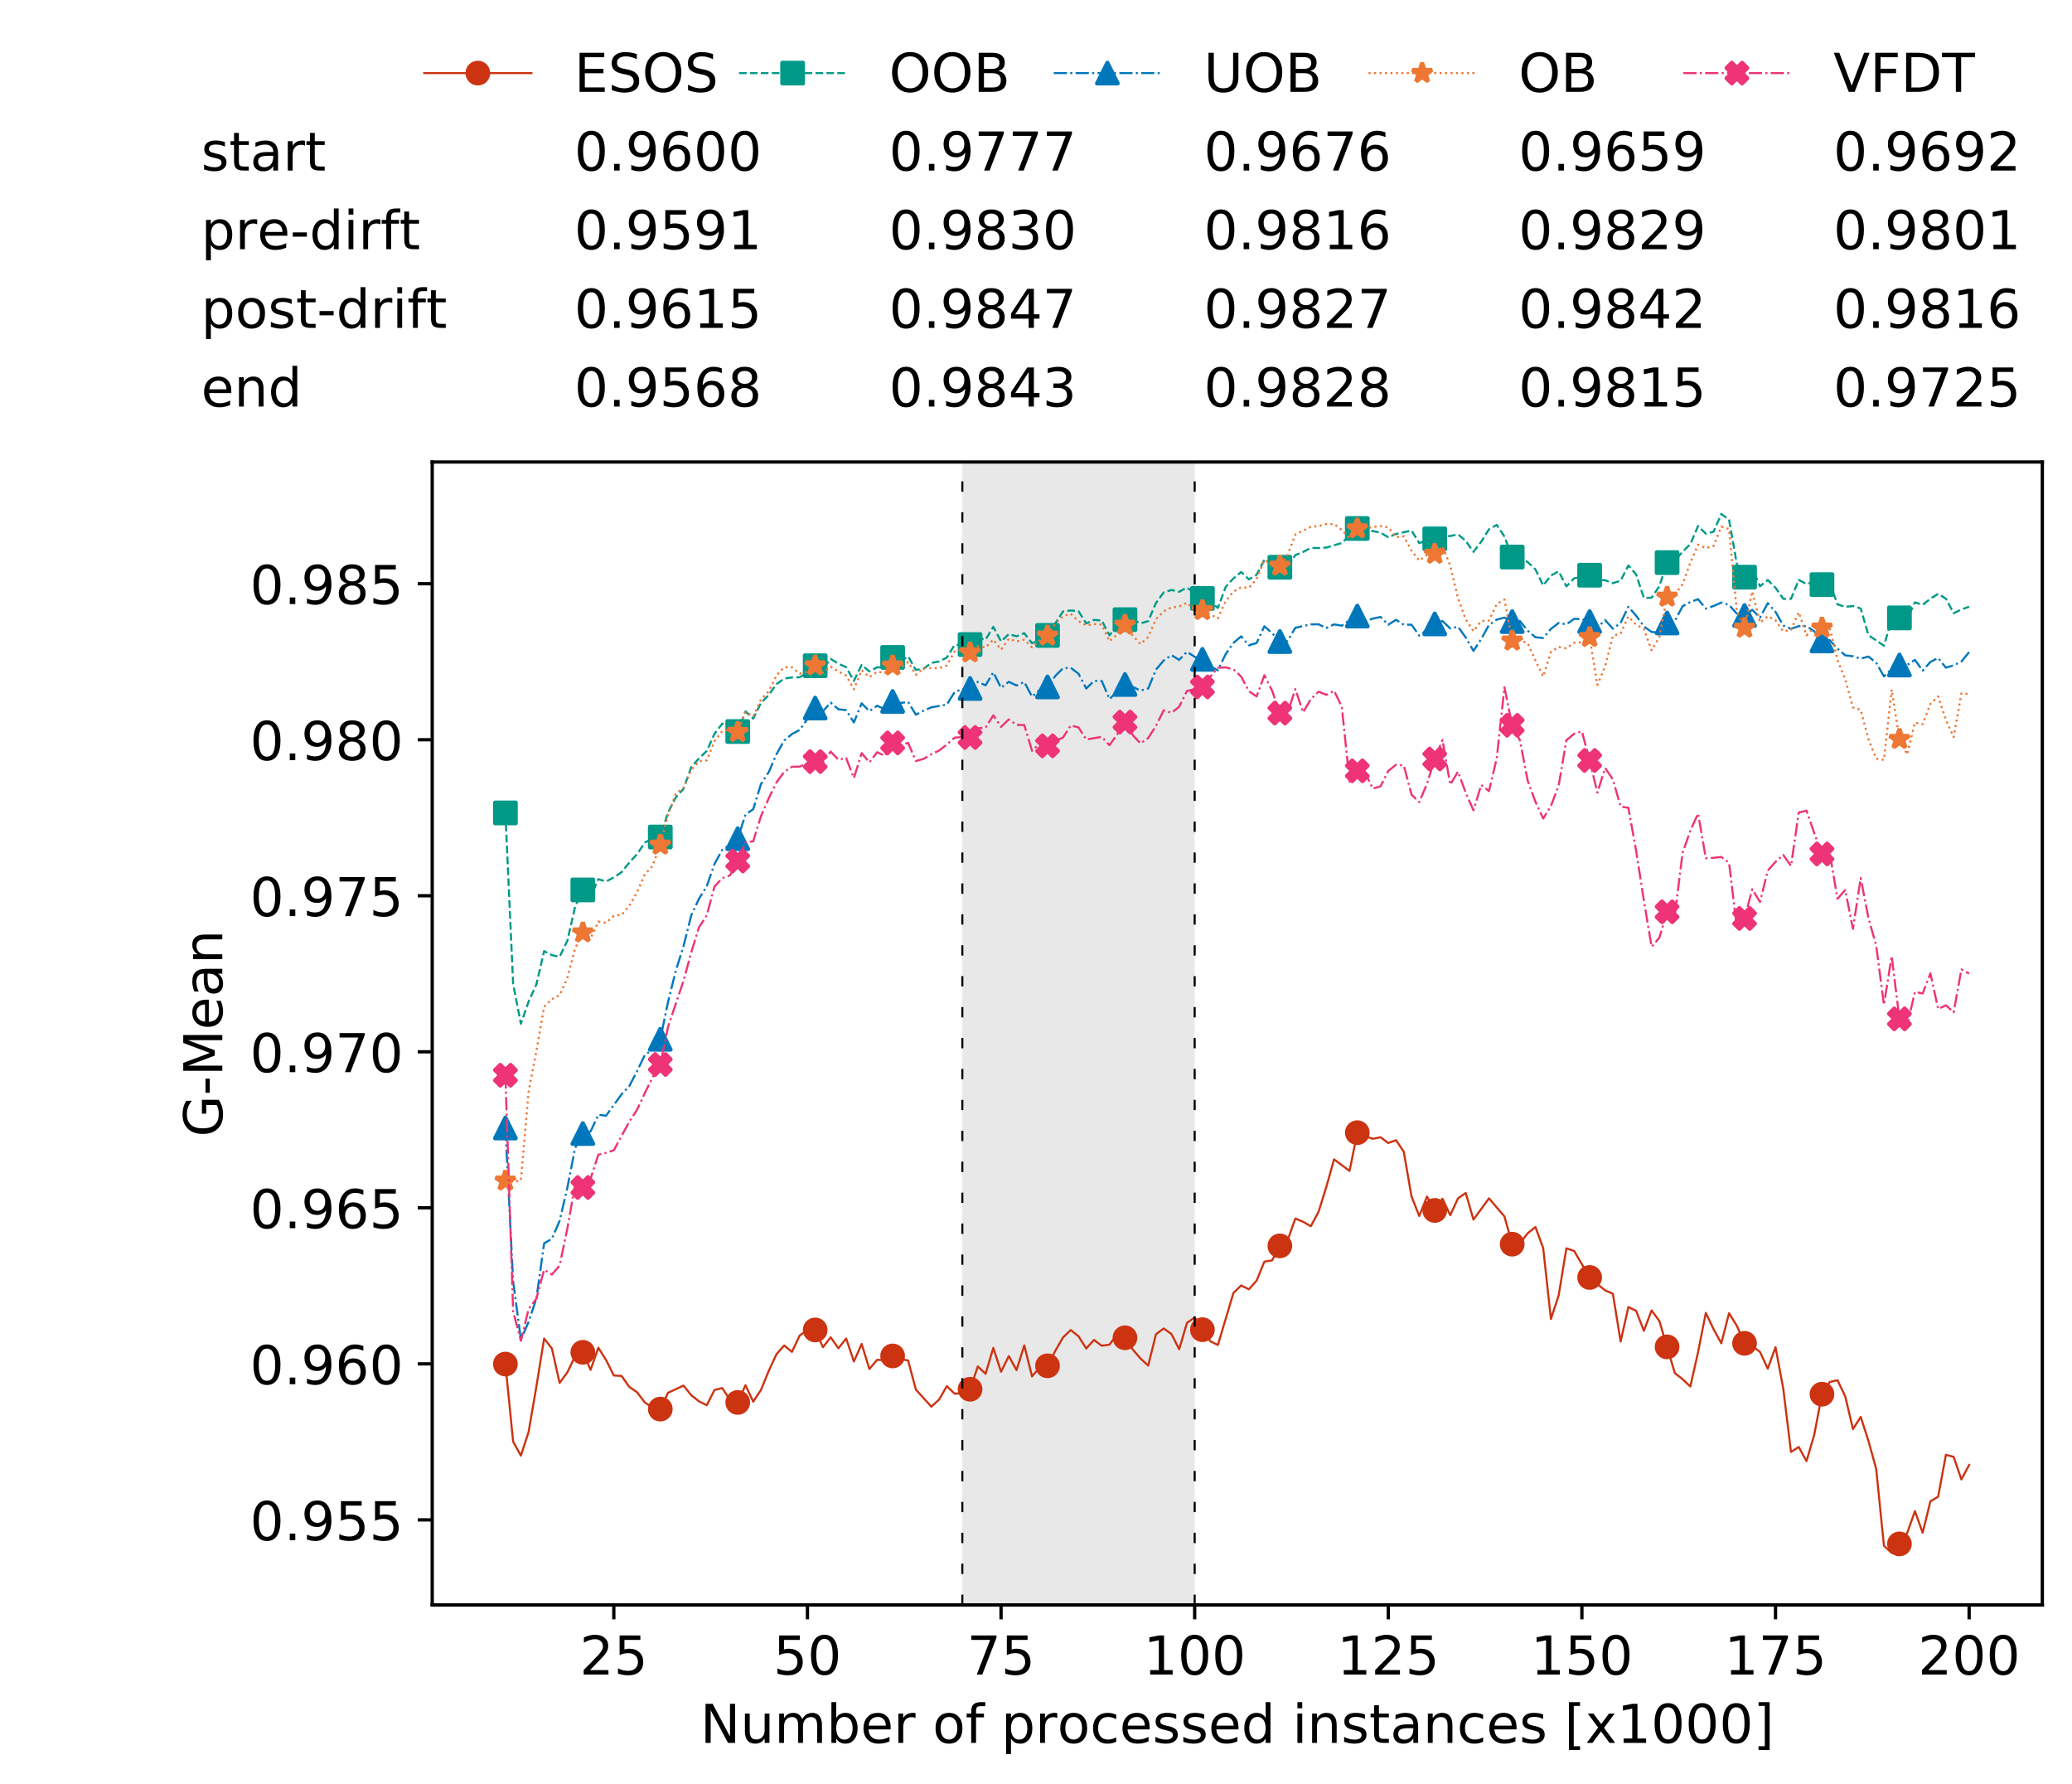 <?xml version="1.0" encoding="utf-8" standalone="no"?>
<!DOCTYPE svg PUBLIC "-//W3C//DTD SVG 1.1//EN"
  "http://www.w3.org/Graphics/SVG/1.1/DTD/svg11.dtd">
<!-- Created with matplotlib (https://matplotlib.org/) -->
<svg height="432.615pt" version="1.1" viewBox="0 0 502.65 432.615" width="502.65pt" xmlns="http://www.w3.org/2000/svg" xmlns:xlink="http://www.w3.org/1999/xlink">
 <defs>
  <style type="text/css">
*{stroke-linecap:butt;stroke-linejoin:round;white-space:pre;}
  </style>
 </defs>
 <g id="figure_1">
  <g id="patch_1">
   <path d="M 0 432.615 
L 502.65 432.615 
L 502.65 0 
L 0 0 
z
" style="fill:#ffffff;"/>
  </g>
  <g id="axes_1">
   <g id="patch_2">
    <path d="M 104.85 389.252 
L 495.45 389.252 
L 495.45 112.052 
L 104.85 112.052 
z
" style="fill:#ffffff;"/>
   </g>
   <g id="patch_3">
    <path clip-path="url(#p1d380e8f84)" d="M 289.817 389.252 
L 289.817 112.052 
L 233.453 112.052 
L 233.453 389.252 
z
" style="fill:#d3d3d3;opacity:0.5;"/>
   </g>
   <g id="matplotlib.axis_1">
    <g id="xtick_1">
     <g id="line2d_1">
      <defs>
       <path d="M 0 0 
L 0 3.5 
" id="mbe7bbba3cc" style="stroke:#000000;stroke-width:0.8;"/>
      </defs>
      <g>
       <use style="stroke:#000000;stroke-width:0.8;" x="148.908" xlink:href="#mbe7bbba3cc" y="389.252"/>
      </g>
     </g>
     <g id="text_1">
      <!-- 25 -->
      <defs>
       <path d="M 19.188 8.297 
L 53.609 8.297 
L 53.609 0 
L 7.328 0 
L 7.328 8.297 
Q 12.938 14.109 22.625 23.891 
Q 32.328 33.688 34.812 36.531 
Q 39.547 41.844 41.422 45.531 
Q 43.312 49.219 43.312 52.781 
Q 43.312 58.594 39.234 62.25 
Q 35.156 65.922 28.609 65.922 
Q 23.969 65.922 18.812 64.312 
Q 13.672 62.703 7.812 59.422 
L 7.812 69.391 
Q 13.766 71.781 18.938 73 
Q 24.125 74.219 28.422 74.219 
Q 39.75 74.219 46.484 68.547 
Q 53.219 62.891 53.219 53.422 
Q 53.219 48.922 51.531 44.891 
Q 49.859 40.875 45.406 35.406 
Q 44.188 33.984 37.641 27.219 
Q 31.109 20.453 19.188 8.297 
z
" id="DejaVuSans-50"/>
       <path d="M 10.797 72.906 
L 49.516 72.906 
L 49.516 64.594 
L 19.828 64.594 
L 19.828 46.734 
Q 21.969 47.469 24.109 47.828 
Q 26.266 48.188 28.422 48.188 
Q 40.625 48.188 47.75 41.5 
Q 54.891 34.812 54.891 23.391 
Q 54.891 11.625 47.562 5.094 
Q 40.234 -1.422 26.906 -1.422 
Q 22.312 -1.422 17.547 -0.641 
Q 12.797 0.141 7.719 1.703 
L 7.719 11.625 
Q 12.109 9.234 16.797 8.062 
Q 21.484 6.891 26.703 6.891 
Q 35.156 6.891 40.078 11.328 
Q 45.016 15.766 45.016 23.391 
Q 45.016 31 40.078 35.438 
Q 35.156 39.891 26.703 39.891 
Q 22.75 39.891 18.812 39.016 
Q 14.891 38.141 10.797 36.281 
z
" id="DejaVuSans-53"/>
      </defs>
      <g transform="translate(140.636 406.13)scale(0.13 -0.13)">
       <use xlink:href="#DejaVuSans-50"/>
       <use x="63.623" xlink:href="#DejaVuSans-53"/>
      </g>
     </g>
    </g>
    <g id="xtick_2">
     <g id="line2d_2">
      <g>
       <use style="stroke:#000000;stroke-width:0.8;" x="195.877" xlink:href="#mbe7bbba3cc" y="389.252"/>
      </g>
     </g>
     <g id="text_2">
      <!-- 50 -->
      <defs>
       <path d="M 31.781 66.406 
Q 24.172 66.406 20.328 58.906 
Q 16.5 51.422 16.5 36.375 
Q 16.5 21.391 20.328 13.891 
Q 24.172 6.391 31.781 6.391 
Q 39.453 6.391 43.281 13.891 
Q 47.125 21.391 47.125 36.375 
Q 47.125 51.422 43.281 58.906 
Q 39.453 66.406 31.781 66.406 
z
M 31.781 74.219 
Q 44.047 74.219 50.516 64.516 
Q 56.984 54.828 56.984 36.375 
Q 56.984 17.969 50.516 8.266 
Q 44.047 -1.422 31.781 -1.422 
Q 19.531 -1.422 13.062 8.266 
Q 6.594 17.969 6.594 36.375 
Q 6.594 54.828 13.062 64.516 
Q 19.531 74.219 31.781 74.219 
z
" id="DejaVuSans-48"/>
      </defs>
      <g transform="translate(187.606 406.13)scale(0.13 -0.13)">
       <use xlink:href="#DejaVuSans-53"/>
       <use x="63.623" xlink:href="#DejaVuSans-48"/>
      </g>
     </g>
    </g>
    <g id="xtick_3">
     <g id="line2d_3">
      <g>
       <use style="stroke:#000000;stroke-width:0.8;" x="242.847" xlink:href="#mbe7bbba3cc" y="389.252"/>
      </g>
     </g>
     <g id="text_3">
      <!-- 75 -->
      <defs>
       <path d="M 8.203 72.906 
L 55.078 72.906 
L 55.078 68.703 
L 28.609 0 
L 18.312 0 
L 43.219 64.594 
L 8.203 64.594 
z
" id="DejaVuSans-55"/>
      </defs>
      <g transform="translate(234.576 406.13)scale(0.13 -0.13)">
       <use xlink:href="#DejaVuSans-55"/>
       <use x="63.623" xlink:href="#DejaVuSans-53"/>
      </g>
     </g>
    </g>
    <g id="xtick_4">
     <g id="line2d_4">
      <g>
       <use style="stroke:#000000;stroke-width:0.8;" x="289.817" xlink:href="#mbe7bbba3cc" y="389.252"/>
      </g>
     </g>
     <g id="text_4">
      <!-- 100 -->
      <defs>
       <path d="M 12.406 8.297 
L 28.516 8.297 
L 28.516 63.922 
L 10.984 60.406 
L 10.984 69.391 
L 28.422 72.906 
L 38.281 72.906 
L 38.281 8.297 
L 54.391 8.297 
L 54.391 0 
L 12.406 0 
z
" id="DejaVuSans-49"/>
      </defs>
      <g transform="translate(277.41 406.13)scale(0.13 -0.13)">
       <use xlink:href="#DejaVuSans-49"/>
       <use x="63.623" xlink:href="#DejaVuSans-48"/>
       <use x="127.246" xlink:href="#DejaVuSans-48"/>
      </g>
     </g>
    </g>
    <g id="xtick_5">
     <g id="line2d_5">
      <g>
       <use style="stroke:#000000;stroke-width:0.8;" x="336.786" xlink:href="#mbe7bbba3cc" y="389.252"/>
      </g>
     </g>
     <g id="text_5">
      <!-- 125 -->
      <g transform="translate(324.379 406.13)scale(0.13 -0.13)">
       <use xlink:href="#DejaVuSans-49"/>
       <use x="63.623" xlink:href="#DejaVuSans-50"/>
       <use x="127.246" xlink:href="#DejaVuSans-53"/>
      </g>
     </g>
    </g>
    <g id="xtick_6">
     <g id="line2d_6">
      <g>
       <use style="stroke:#000000;stroke-width:0.8;" x="383.756" xlink:href="#mbe7bbba3cc" y="389.252"/>
      </g>
     </g>
     <g id="text_6">
      <!-- 150 -->
      <g transform="translate(371.349 406.13)scale(0.13 -0.13)">
       <use xlink:href="#DejaVuSans-49"/>
       <use x="63.623" xlink:href="#DejaVuSans-53"/>
       <use x="127.246" xlink:href="#DejaVuSans-48"/>
      </g>
     </g>
    </g>
    <g id="xtick_7">
     <g id="line2d_7">
      <g>
       <use style="stroke:#000000;stroke-width:0.8;" x="430.726" xlink:href="#mbe7bbba3cc" y="389.252"/>
      </g>
     </g>
     <g id="text_7">
      <!-- 175 -->
      <g transform="translate(418.319 406.13)scale(0.13 -0.13)">
       <use xlink:href="#DejaVuSans-49"/>
       <use x="63.623" xlink:href="#DejaVuSans-55"/>
       <use x="127.246" xlink:href="#DejaVuSans-53"/>
      </g>
     </g>
    </g>
    <g id="xtick_8">
     <g id="line2d_8">
      <g>
       <use style="stroke:#000000;stroke-width:0.8;" x="477.695" xlink:href="#mbe7bbba3cc" y="389.252"/>
      </g>
     </g>
     <g id="text_8">
      <!-- 200 -->
      <g transform="translate(465.289 406.13)scale(0.13 -0.13)">
       <use xlink:href="#DejaVuSans-50"/>
       <use x="63.623" xlink:href="#DejaVuSans-48"/>
       <use x="127.246" xlink:href="#DejaVuSans-48"/>
      </g>
     </g>
    </g>
    <g id="text_9">
     <!-- Number of processed instances [x1000] -->
     <defs>
      <path d="M 9.812 72.906 
L 23.094 72.906 
L 55.422 11.922 
L 55.422 72.906 
L 64.984 72.906 
L 64.984 0 
L 51.703 0 
L 19.391 60.984 
L 19.391 0 
L 9.812 0 
z
" id="DejaVuSans-78"/>
      <path d="M 8.5 21.578 
L 8.5 54.688 
L 17.484 54.688 
L 17.484 21.922 
Q 17.484 14.156 20.5 10.266 
Q 23.531 6.391 29.594 6.391 
Q 36.859 6.391 41.078 11.031 
Q 45.312 15.672 45.312 23.688 
L 45.312 54.688 
L 54.297 54.688 
L 54.297 0 
L 45.312 0 
L 45.312 8.406 
Q 42.047 3.422 37.719 1 
Q 33.406 -1.422 27.688 -1.422 
Q 18.266 -1.422 13.375 4.438 
Q 8.5 10.297 8.5 21.578 
z
M 31.109 56 
z
" id="DejaVuSans-117"/>
      <path d="M 52 44.188 
Q 55.375 50.25 60.062 53.125 
Q 64.75 56 71.094 56 
Q 79.641 56 84.281 50.016 
Q 88.922 44.047 88.922 33.016 
L 88.922 0 
L 79.891 0 
L 79.891 32.719 
Q 79.891 40.578 77.094 44.375 
Q 74.312 48.188 68.609 48.188 
Q 61.625 48.188 57.562 43.547 
Q 53.516 38.922 53.516 30.906 
L 53.516 0 
L 44.484 0 
L 44.484 32.719 
Q 44.484 40.625 41.703 44.406 
Q 38.922 48.188 33.109 48.188 
Q 26.219 48.188 22.156 43.531 
Q 18.109 38.875 18.109 30.906 
L 18.109 0 
L 9.078 0 
L 9.078 54.688 
L 18.109 54.688 
L 18.109 46.188 
Q 21.188 51.219 25.484 53.609 
Q 29.781 56 35.688 56 
Q 41.656 56 45.828 52.969 
Q 50 49.953 52 44.188 
z
" id="DejaVuSans-109"/>
      <path d="M 48.688 27.297 
Q 48.688 37.203 44.609 42.844 
Q 40.531 48.484 33.406 48.484 
Q 26.266 48.484 22.188 42.844 
Q 18.109 37.203 18.109 27.297 
Q 18.109 17.391 22.188 11.75 
Q 26.266 6.109 33.406 6.109 
Q 40.531 6.109 44.609 11.75 
Q 48.688 17.391 48.688 27.297 
z
M 18.109 46.391 
Q 20.953 51.266 25.266 53.625 
Q 29.594 56 35.594 56 
Q 45.562 56 51.781 48.094 
Q 58.016 40.188 58.016 27.297 
Q 58.016 14.406 51.781 6.484 
Q 45.562 -1.422 35.594 -1.422 
Q 29.594 -1.422 25.266 0.953 
Q 20.953 3.328 18.109 8.203 
L 18.109 0 
L 9.078 0 
L 9.078 75.984 
L 18.109 75.984 
z
" id="DejaVuSans-98"/>
      <path d="M 56.203 29.594 
L 56.203 25.203 
L 14.891 25.203 
Q 15.484 15.922 20.484 11.062 
Q 25.484 6.203 34.422 6.203 
Q 39.594 6.203 44.453 7.469 
Q 49.312 8.734 54.109 11.281 
L 54.109 2.781 
Q 49.266 0.734 44.188 -0.344 
Q 39.109 -1.422 33.891 -1.422 
Q 20.797 -1.422 13.156 6.188 
Q 5.516 13.812 5.516 26.812 
Q 5.516 40.234 12.766 48.109 
Q 20.016 56 32.328 56 
Q 43.359 56 49.781 48.891 
Q 56.203 41.797 56.203 29.594 
z
M 47.219 32.234 
Q 47.125 39.594 43.094 43.984 
Q 39.062 48.391 32.422 48.391 
Q 24.906 48.391 20.391 44.141 
Q 15.875 39.891 15.188 32.172 
z
" id="DejaVuSans-101"/>
      <path d="M 41.109 46.297 
Q 39.594 47.172 37.812 47.578 
Q 36.031 48 33.891 48 
Q 26.266 48 22.188 43.047 
Q 18.109 38.094 18.109 28.812 
L 18.109 0 
L 9.078 0 
L 9.078 54.688 
L 18.109 54.688 
L 18.109 46.188 
Q 20.953 51.172 25.484 53.578 
Q 30.031 56 36.531 56 
Q 37.453 56 38.578 55.875 
Q 39.703 55.766 41.062 55.516 
z
" id="DejaVuSans-114"/>
      <path id="DejaVuSans-32"/>
      <path d="M 30.609 48.391 
Q 23.391 48.391 19.188 42.75 
Q 14.984 37.109 14.984 27.297 
Q 14.984 17.484 19.156 11.844 
Q 23.344 6.203 30.609 6.203 
Q 37.797 6.203 41.984 11.859 
Q 46.188 17.531 46.188 27.297 
Q 46.188 37.016 41.984 42.703 
Q 37.797 48.391 30.609 48.391 
z
M 30.609 56 
Q 42.328 56 49.016 48.375 
Q 55.719 40.766 55.719 27.297 
Q 55.719 13.875 49.016 6.219 
Q 42.328 -1.422 30.609 -1.422 
Q 18.844 -1.422 12.172 6.219 
Q 5.516 13.875 5.516 27.297 
Q 5.516 40.766 12.172 48.375 
Q 18.844 56 30.609 56 
z
" id="DejaVuSans-111"/>
      <path d="M 37.109 75.984 
L 37.109 68.5 
L 28.516 68.5 
Q 23.688 68.5 21.797 66.547 
Q 19.922 64.594 19.922 59.516 
L 19.922 54.688 
L 34.719 54.688 
L 34.719 47.703 
L 19.922 47.703 
L 19.922 0 
L 10.891 0 
L 10.891 47.703 
L 2.297 47.703 
L 2.297 54.688 
L 10.891 54.688 
L 10.891 58.5 
Q 10.891 67.625 15.141 71.797 
Q 19.391 75.984 28.609 75.984 
z
" id="DejaVuSans-102"/>
      <path d="M 18.109 8.203 
L 18.109 -20.797 
L 9.078 -20.797 
L 9.078 54.688 
L 18.109 54.688 
L 18.109 46.391 
Q 20.953 51.266 25.266 53.625 
Q 29.594 56 35.594 56 
Q 45.562 56 51.781 48.094 
Q 58.016 40.188 58.016 27.297 
Q 58.016 14.406 51.781 6.484 
Q 45.562 -1.422 35.594 -1.422 
Q 29.594 -1.422 25.266 0.953 
Q 20.953 3.328 18.109 8.203 
z
M 48.688 27.297 
Q 48.688 37.203 44.609 42.844 
Q 40.531 48.484 33.406 48.484 
Q 26.266 48.484 22.188 42.844 
Q 18.109 37.203 18.109 27.297 
Q 18.109 17.391 22.188 11.75 
Q 26.266 6.109 33.406 6.109 
Q 40.531 6.109 44.609 11.75 
Q 48.688 17.391 48.688 27.297 
z
" id="DejaVuSans-112"/>
      <path d="M 48.781 52.594 
L 48.781 44.188 
Q 44.969 46.297 41.141 47.344 
Q 37.312 48.391 33.406 48.391 
Q 24.656 48.391 19.812 42.844 
Q 14.984 37.312 14.984 27.297 
Q 14.984 17.281 19.812 11.734 
Q 24.656 6.203 33.406 6.203 
Q 37.312 6.203 41.141 7.25 
Q 44.969 8.297 48.781 10.406 
L 48.781 2.094 
Q 45.016 0.344 40.984 -0.531 
Q 36.969 -1.422 32.422 -1.422 
Q 20.062 -1.422 12.781 6.344 
Q 5.516 14.109 5.516 27.297 
Q 5.516 40.672 12.859 48.328 
Q 20.219 56 33.016 56 
Q 37.156 56 41.109 55.141 
Q 45.062 54.297 48.781 52.594 
z
" id="DejaVuSans-99"/>
      <path d="M 44.281 53.078 
L 44.281 44.578 
Q 40.484 46.531 36.375 47.5 
Q 32.281 48.484 27.875 48.484 
Q 21.188 48.484 17.844 46.438 
Q 14.5 44.391 14.5 40.281 
Q 14.5 37.156 16.891 35.375 
Q 19.281 33.594 26.516 31.984 
L 29.594 31.297 
Q 39.156 29.25 43.188 25.516 
Q 47.219 21.781 47.219 15.094 
Q 47.219 7.469 41.188 3.016 
Q 35.156 -1.422 24.609 -1.422 
Q 20.219 -1.422 15.453 -0.562 
Q 10.688 0.297 5.422 2 
L 5.422 11.281 
Q 10.406 8.688 15.234 7.391 
Q 20.062 6.109 24.812 6.109 
Q 31.156 6.109 34.562 8.281 
Q 37.984 10.453 37.984 14.406 
Q 37.984 18.062 35.516 20.016 
Q 33.062 21.969 24.703 23.781 
L 21.578 24.516 
Q 13.234 26.266 9.516 29.906 
Q 5.812 33.547 5.812 39.891 
Q 5.812 47.609 11.281 51.797 
Q 16.75 56 26.812 56 
Q 31.781 56 36.172 55.266 
Q 40.578 54.547 44.281 53.078 
z
" id="DejaVuSans-115"/>
      <path d="M 45.406 46.391 
L 45.406 75.984 
L 54.391 75.984 
L 54.391 0 
L 45.406 0 
L 45.406 8.203 
Q 42.578 3.328 38.25 0.953 
Q 33.938 -1.422 27.875 -1.422 
Q 17.969 -1.422 11.734 6.484 
Q 5.516 14.406 5.516 27.297 
Q 5.516 40.188 11.734 48.094 
Q 17.969 56 27.875 56 
Q 33.938 56 38.25 53.625 
Q 42.578 51.266 45.406 46.391 
z
M 14.797 27.297 
Q 14.797 17.391 18.875 11.75 
Q 22.953 6.109 30.078 6.109 
Q 37.203 6.109 41.297 11.75 
Q 45.406 17.391 45.406 27.297 
Q 45.406 37.203 41.297 42.844 
Q 37.203 48.484 30.078 48.484 
Q 22.953 48.484 18.875 42.844 
Q 14.797 37.203 14.797 27.297 
z
" id="DejaVuSans-100"/>
      <path d="M 9.422 54.688 
L 18.406 54.688 
L 18.406 0 
L 9.422 0 
z
M 9.422 75.984 
L 18.406 75.984 
L 18.406 64.594 
L 9.422 64.594 
z
" id="DejaVuSans-105"/>
      <path d="M 54.891 33.016 
L 54.891 0 
L 45.906 0 
L 45.906 32.719 
Q 45.906 40.484 42.875 44.328 
Q 39.844 48.188 33.797 48.188 
Q 26.516 48.188 22.312 43.547 
Q 18.109 38.922 18.109 30.906 
L 18.109 0 
L 9.078 0 
L 9.078 54.688 
L 18.109 54.688 
L 18.109 46.188 
Q 21.344 51.125 25.703 53.562 
Q 30.078 56 35.797 56 
Q 45.219 56 50.047 50.172 
Q 54.891 44.344 54.891 33.016 
z
" id="DejaVuSans-110"/>
      <path d="M 18.312 70.219 
L 18.312 54.688 
L 36.812 54.688 
L 36.812 47.703 
L 18.312 47.703 
L 18.312 18.016 
Q 18.312 11.328 20.141 9.422 
Q 21.969 7.516 27.594 7.516 
L 36.812 7.516 
L 36.812 0 
L 27.594 0 
Q 17.188 0 13.234 3.875 
Q 9.281 7.766 9.281 18.016 
L 9.281 47.703 
L 2.688 47.703 
L 2.688 54.688 
L 9.281 54.688 
L 9.281 70.219 
z
" id="DejaVuSans-116"/>
      <path d="M 34.281 27.484 
Q 23.391 27.484 19.188 25 
Q 14.984 22.516 14.984 16.5 
Q 14.984 11.719 18.141 8.906 
Q 21.297 6.109 26.703 6.109 
Q 34.188 6.109 38.703 11.406 
Q 43.219 16.703 43.219 25.484 
L 43.219 27.484 
z
M 52.203 31.203 
L 52.203 0 
L 43.219 0 
L 43.219 8.297 
Q 40.141 3.328 35.547 0.953 
Q 30.953 -1.422 24.312 -1.422 
Q 15.922 -1.422 10.953 3.297 
Q 6 8.016 6 15.922 
Q 6 25.141 12.172 29.828 
Q 18.359 34.516 30.609 34.516 
L 43.219 34.516 
L 43.219 35.406 
Q 43.219 41.609 39.141 45 
Q 35.062 48.391 27.688 48.391 
Q 23 48.391 18.547 47.266 
Q 14.109 46.141 10.016 43.891 
L 10.016 52.203 
Q 14.938 54.109 19.578 55.047 
Q 24.219 56 28.609 56 
Q 40.484 56 46.344 49.844 
Q 52.203 43.703 52.203 31.203 
z
" id="DejaVuSans-97"/>
      <path d="M 8.594 75.984 
L 29.297 75.984 
L 29.297 69 
L 17.578 69 
L 17.578 -6.203 
L 29.297 -6.203 
L 29.297 -13.188 
L 8.594 -13.188 
z
" id="DejaVuSans-91"/>
      <path d="M 54.891 54.688 
L 35.109 28.078 
L 55.906 0 
L 45.312 0 
L 29.391 21.484 
L 13.484 0 
L 2.875 0 
L 24.125 28.609 
L 4.688 54.688 
L 15.281 54.688 
L 29.781 35.203 
L 44.281 54.688 
z
" id="DejaVuSans-120"/>
      <path d="M 30.422 75.984 
L 30.422 -13.188 
L 9.719 -13.188 
L 9.719 -6.203 
L 21.391 -6.203 
L 21.391 69 
L 9.719 69 
L 9.719 75.984 
z
" id="DejaVuSans-93"/>
     </defs>
     <g transform="translate(169.881 422.711)scale(0.13 -0.13)">
      <use xlink:href="#DejaVuSans-78"/>
      <use x="74.805" xlink:href="#DejaVuSans-117"/>
      <use x="138.184" xlink:href="#DejaVuSans-109"/>
      <use x="235.596" xlink:href="#DejaVuSans-98"/>
      <use x="299.072" xlink:href="#DejaVuSans-101"/>
      <use x="360.596" xlink:href="#DejaVuSans-114"/>
      <use x="401.709" xlink:href="#DejaVuSans-32"/>
      <use x="433.496" xlink:href="#DejaVuSans-111"/>
      <use x="494.678" xlink:href="#DejaVuSans-102"/>
      <use x="529.883" xlink:href="#DejaVuSans-32"/>
      <use x="561.67" xlink:href="#DejaVuSans-112"/>
      <use x="625.146" xlink:href="#DejaVuSans-114"/>
      <use x="666.229" xlink:href="#DejaVuSans-111"/>
      <use x="727.41" xlink:href="#DejaVuSans-99"/>
      <use x="782.391" xlink:href="#DejaVuSans-101"/>
      <use x="843.914" xlink:href="#DejaVuSans-115"/>
      <use x="896.014" xlink:href="#DejaVuSans-115"/>
      <use x="948.113" xlink:href="#DejaVuSans-101"/>
      <use x="1009.637" xlink:href="#DejaVuSans-100"/>
      <use x="1073.113" xlink:href="#DejaVuSans-32"/>
      <use x="1104.9" xlink:href="#DejaVuSans-105"/>
      <use x="1132.684" xlink:href="#DejaVuSans-110"/>
      <use x="1196.062" xlink:href="#DejaVuSans-115"/>
      <use x="1248.162" xlink:href="#DejaVuSans-116"/>
      <use x="1287.371" xlink:href="#DejaVuSans-97"/>
      <use x="1348.65" xlink:href="#DejaVuSans-110"/>
      <use x="1412.029" xlink:href="#DejaVuSans-99"/>
      <use x="1467.01" xlink:href="#DejaVuSans-101"/>
      <use x="1528.533" xlink:href="#DejaVuSans-115"/>
      <use x="1580.633" xlink:href="#DejaVuSans-32"/>
      <use x="1612.42" xlink:href="#DejaVuSans-91"/>
      <use x="1651.434" xlink:href="#DejaVuSans-120"/>
      <use x="1710.613" xlink:href="#DejaVuSans-49"/>
      <use x="1774.236" xlink:href="#DejaVuSans-48"/>
      <use x="1837.859" xlink:href="#DejaVuSans-48"/>
      <use x="1901.482" xlink:href="#DejaVuSans-48"/>
      <use x="1965.105" xlink:href="#DejaVuSans-93"/>
     </g>
    </g>
   </g>
   <g id="matplotlib.axis_2">
    <g id="ytick_1">
     <g id="line2d_9">
      <defs>
       <path d="M 0 0 
L -3.5 0 
" id="m63a18b60b5" style="stroke:#000000;stroke-width:0.8;"/>
      </defs>
      <g>
       <use style="stroke:#000000;stroke-width:0.8;" x="104.85" xlink:href="#m63a18b60b5" y="368.623"/>
      </g>
     </g>
     <g id="text_10">
      <!-- 0.955 -->
      <defs>
       <path d="M 10.688 12.406 
L 21 12.406 
L 21 0 
L 10.688 0 
z
" id="DejaVuSans-46"/>
       <path d="M 10.984 1.516 
L 10.984 10.5 
Q 14.703 8.734 18.5 7.812 
Q 22.312 6.891 25.984 6.891 
Q 35.75 6.891 40.891 13.453 
Q 46.047 20.016 46.781 33.406 
Q 43.953 29.203 39.594 26.953 
Q 35.25 24.703 29.984 24.703 
Q 19.047 24.703 12.672 31.312 
Q 6.297 37.938 6.297 49.422 
Q 6.297 60.641 12.938 67.422 
Q 19.578 74.219 30.609 74.219 
Q 43.266 74.219 49.922 64.516 
Q 56.594 54.828 56.594 36.375 
Q 56.594 19.141 48.406 8.859 
Q 40.234 -1.422 26.422 -1.422 
Q 22.703 -1.422 18.891 -0.688 
Q 15.094 0.047 10.984 1.516 
z
M 30.609 32.422 
Q 37.25 32.422 41.125 36.953 
Q 45.016 41.5 45.016 49.422 
Q 45.016 57.281 41.125 61.844 
Q 37.25 66.406 30.609 66.406 
Q 23.969 66.406 20.094 61.844 
Q 16.219 57.281 16.219 49.422 
Q 16.219 41.5 20.094 36.953 
Q 23.969 32.422 30.609 32.422 
z
" id="DejaVuSans-57"/>
      </defs>
      <g transform="translate(60.633 373.562)scale(0.13 -0.13)">
       <use xlink:href="#DejaVuSans-48"/>
       <use x="63.623" xlink:href="#DejaVuSans-46"/>
       <use x="95.41" xlink:href="#DejaVuSans-57"/>
       <use x="159.033" xlink:href="#DejaVuSans-53"/>
       <use x="222.656" xlink:href="#DejaVuSans-53"/>
      </g>
     </g>
    </g>
    <g id="ytick_2">
     <g id="line2d_10">
      <g>
       <use style="stroke:#000000;stroke-width:0.8;" x="104.85" xlink:href="#m63a18b60b5" y="330.781"/>
      </g>
     </g>
     <g id="text_11">
      <!-- 0.960 -->
      <defs>
       <path d="M 33.016 40.375 
Q 26.375 40.375 22.484 35.828 
Q 18.609 31.297 18.609 23.391 
Q 18.609 15.531 22.484 10.953 
Q 26.375 6.391 33.016 6.391 
Q 39.656 6.391 43.531 10.953 
Q 47.406 15.531 47.406 23.391 
Q 47.406 31.297 43.531 35.828 
Q 39.656 40.375 33.016 40.375 
z
M 52.594 71.297 
L 52.594 62.312 
Q 48.875 64.062 45.094 64.984 
Q 41.312 65.922 37.594 65.922 
Q 27.828 65.922 22.672 59.328 
Q 17.531 52.734 16.797 39.406 
Q 19.672 43.656 24.016 45.922 
Q 28.375 48.188 33.594 48.188 
Q 44.578 48.188 50.953 41.516 
Q 57.328 34.859 57.328 23.391 
Q 57.328 12.156 50.688 5.359 
Q 44.047 -1.422 33.016 -1.422 
Q 20.359 -1.422 13.672 8.266 
Q 6.984 17.969 6.984 36.375 
Q 6.984 53.656 15.188 63.938 
Q 23.391 74.219 37.203 74.219 
Q 40.922 74.219 44.703 73.484 
Q 48.484 72.75 52.594 71.297 
z
" id="DejaVuSans-54"/>
      </defs>
      <g transform="translate(60.633 335.72)scale(0.13 -0.13)">
       <use xlink:href="#DejaVuSans-48"/>
       <use x="63.623" xlink:href="#DejaVuSans-46"/>
       <use x="95.41" xlink:href="#DejaVuSans-57"/>
       <use x="159.033" xlink:href="#DejaVuSans-54"/>
       <use x="222.656" xlink:href="#DejaVuSans-48"/>
      </g>
     </g>
    </g>
    <g id="ytick_3">
     <g id="line2d_11">
      <g>
       <use style="stroke:#000000;stroke-width:0.8;" x="104.85" xlink:href="#m63a18b60b5" y="292.939"/>
      </g>
     </g>
     <g id="text_12">
      <!-- 0.965 -->
      <g transform="translate(60.633 297.878)scale(0.13 -0.13)">
       <use xlink:href="#DejaVuSans-48"/>
       <use x="63.623" xlink:href="#DejaVuSans-46"/>
       <use x="95.41" xlink:href="#DejaVuSans-57"/>
       <use x="159.033" xlink:href="#DejaVuSans-54"/>
       <use x="222.656" xlink:href="#DejaVuSans-53"/>
      </g>
     </g>
    </g>
    <g id="ytick_4">
     <g id="line2d_12">
      <g>
       <use style="stroke:#000000;stroke-width:0.8;" x="104.85" xlink:href="#m63a18b60b5" y="255.097"/>
      </g>
     </g>
     <g id="text_13">
      <!-- 0.970 -->
      <g transform="translate(60.633 260.036)scale(0.13 -0.13)">
       <use xlink:href="#DejaVuSans-48"/>
       <use x="63.623" xlink:href="#DejaVuSans-46"/>
       <use x="95.41" xlink:href="#DejaVuSans-57"/>
       <use x="159.033" xlink:href="#DejaVuSans-55"/>
       <use x="222.656" xlink:href="#DejaVuSans-48"/>
      </g>
     </g>
    </g>
    <g id="ytick_5">
     <g id="line2d_13">
      <g>
       <use style="stroke:#000000;stroke-width:0.8;" x="104.85" xlink:href="#m63a18b60b5" y="217.254"/>
      </g>
     </g>
     <g id="text_14">
      <!-- 0.975 -->
      <g transform="translate(60.633 222.193)scale(0.13 -0.13)">
       <use xlink:href="#DejaVuSans-48"/>
       <use x="63.623" xlink:href="#DejaVuSans-46"/>
       <use x="95.41" xlink:href="#DejaVuSans-57"/>
       <use x="159.033" xlink:href="#DejaVuSans-55"/>
       <use x="222.656" xlink:href="#DejaVuSans-53"/>
      </g>
     </g>
    </g>
    <g id="ytick_6">
     <g id="line2d_14">
      <g>
       <use style="stroke:#000000;stroke-width:0.8;" x="104.85" xlink:href="#m63a18b60b5" y="179.412"/>
      </g>
     </g>
     <g id="text_15">
      <!-- 0.980 -->
      <defs>
       <path d="M 31.781 34.625 
Q 24.75 34.625 20.719 30.859 
Q 16.703 27.094 16.703 20.516 
Q 16.703 13.922 20.719 10.156 
Q 24.75 6.391 31.781 6.391 
Q 38.812 6.391 42.859 10.172 
Q 46.922 13.969 46.922 20.516 
Q 46.922 27.094 42.891 30.859 
Q 38.875 34.625 31.781 34.625 
z
M 21.922 38.812 
Q 15.578 40.375 12.031 44.719 
Q 8.5 49.078 8.5 55.328 
Q 8.5 64.062 14.719 69.141 
Q 20.953 74.219 31.781 74.219 
Q 42.672 74.219 48.875 69.141 
Q 55.078 64.062 55.078 55.328 
Q 55.078 49.078 51.531 44.719 
Q 48 40.375 41.703 38.812 
Q 48.828 37.156 52.797 32.312 
Q 56.781 27.484 56.781 20.516 
Q 56.781 9.906 50.312 4.234 
Q 43.844 -1.422 31.781 -1.422 
Q 19.734 -1.422 13.25 4.234 
Q 6.781 9.906 6.781 20.516 
Q 6.781 27.484 10.781 32.312 
Q 14.797 37.156 21.922 38.812 
z
M 18.312 54.391 
Q 18.312 48.734 21.844 45.562 
Q 25.391 42.391 31.781 42.391 
Q 38.141 42.391 41.719 45.562 
Q 45.312 48.734 45.312 54.391 
Q 45.312 60.062 41.719 63.234 
Q 38.141 66.406 31.781 66.406 
Q 25.391 66.406 21.844 63.234 
Q 18.312 60.062 18.312 54.391 
z
" id="DejaVuSans-56"/>
      </defs>
      <g transform="translate(60.633 184.351)scale(0.13 -0.13)">
       <use xlink:href="#DejaVuSans-48"/>
       <use x="63.623" xlink:href="#DejaVuSans-46"/>
       <use x="95.41" xlink:href="#DejaVuSans-57"/>
       <use x="159.033" xlink:href="#DejaVuSans-56"/>
       <use x="222.656" xlink:href="#DejaVuSans-48"/>
      </g>
     </g>
    </g>
    <g id="ytick_7">
     <g id="line2d_15">
      <g>
       <use style="stroke:#000000;stroke-width:0.8;" x="104.85" xlink:href="#m63a18b60b5" y="141.57"/>
      </g>
     </g>
     <g id="text_16">
      <!-- 0.985 -->
      <g transform="translate(60.633 146.509)scale(0.13 -0.13)">
       <use xlink:href="#DejaVuSans-48"/>
       <use x="63.623" xlink:href="#DejaVuSans-46"/>
       <use x="95.41" xlink:href="#DejaVuSans-57"/>
       <use x="159.033" xlink:href="#DejaVuSans-56"/>
       <use x="222.656" xlink:href="#DejaVuSans-53"/>
      </g>
     </g>
    </g>
    <g id="text_17">
     <!-- G-Mean -->
     <defs>
      <path d="M 59.516 10.406 
L 59.516 29.984 
L 43.406 29.984 
L 43.406 38.094 
L 69.281 38.094 
L 69.281 6.781 
Q 63.578 2.734 56.688 0.656 
Q 49.812 -1.422 42 -1.422 
Q 24.906 -1.422 15.25 8.562 
Q 5.609 18.562 5.609 36.375 
Q 5.609 54.25 15.25 64.234 
Q 24.906 74.219 42 74.219 
Q 49.125 74.219 55.547 72.453 
Q 61.969 70.703 67.391 67.281 
L 67.391 56.781 
Q 61.922 61.422 55.766 63.766 
Q 49.609 66.109 42.828 66.109 
Q 29.438 66.109 22.719 58.641 
Q 16.016 51.172 16.016 36.375 
Q 16.016 21.625 22.719 14.156 
Q 29.438 6.688 42.828 6.688 
Q 48.047 6.688 52.141 7.594 
Q 56.25 8.5 59.516 10.406 
z
" id="DejaVuSans-71"/>
      <path d="M 4.891 31.391 
L 31.203 31.391 
L 31.203 23.391 
L 4.891 23.391 
z
" id="DejaVuSans-45"/>
      <path d="M 9.812 72.906 
L 24.516 72.906 
L 43.109 23.297 
L 61.812 72.906 
L 76.516 72.906 
L 76.516 0 
L 66.891 0 
L 66.891 64.016 
L 48.094 14.016 
L 38.188 14.016 
L 19.391 64.016 
L 19.391 0 
L 9.812 0 
z
" id="DejaVuSans-77"/>
     </defs>
     <g transform="translate(53.93 275.744)rotate(-90)scale(0.13 -0.13)">
      <use xlink:href="#DejaVuSans-71"/>
      <use x="77.49" xlink:href="#DejaVuSans-45"/>
      <use x="113.574" xlink:href="#DejaVuSans-77"/>
      <use x="199.854" xlink:href="#DejaVuSans-101"/>
      <use x="261.377" xlink:href="#DejaVuSans-97"/>
      <use x="322.656" xlink:href="#DejaVuSans-110"/>
     </g>
    </g>
   </g>
   <g id="line2d_16"/>
   <g id="line2d_17"/>
   <g id="line2d_18"/>
   <g id="line2d_19"/>
   <g id="line2d_20"/>
   <g id="line2d_21">
    <path clip-path="url(#p1d380e8f84)" d="M 122.605 330.83 
L 124.483 349.64 
L 126.362 353.048 
L 128.241 347.272 
L 130.12 336.29 
L 131.998 324.638 
L 133.877 327.035 
L 135.756 335.411 
L 137.635 332.833 
L 139.514 328.941 
L 141.392 327.981 
L 143.271 332.238 
L 145.15 326.867 
L 147.029 329.849 
L 148.908 333.603 
L 150.786 333.709 
L 152.665 336.375 
L 154.544 337.659 
L 156.423 340.148 
L 158.302 341.347 
L 160.18 341.752 
L 162.059 337.801 
L 165.817 336.053 
L 167.695 338.391 
L 169.574 339.868 
L 171.453 340.818 
L 173.332 337.113 
L 175.211 336.647 
L 177.089 339.519 
L 178.968 340.139 
L 180.847 335.968 
L 182.726 339.959 
L 184.605 337.104 
L 186.483 332.503 
L 188.362 328.459 
L 190.241 326.322 
L 192.12 327.876 
L 193.998 323.91 
L 195.877 322.558 
L 197.756 322.557 
L 199.635 326.741 
L 201.514 324.346 
L 203.392 326.999 
L 205.271 324.639 
L 207.15 330.211 
L 209.029 325.961 
L 210.908 332.031 
L 212.786 329.804 
L 214.665 329.879 
L 216.544 328.862 
L 218.423 329.571 
L 220.302 329.972 
L 222.18 337.017 
L 225.938 341.164 
L 227.817 339.444 
L 229.695 336.189 
L 231.574 338.011 
L 233.453 337.916 
L 235.332 336.939 
L 237.211 331.408 
L 239.089 333.186 
L 240.968 326.915 
L 242.847 332.688 
L 244.726 328.896 
L 246.605 332.296 
L 248.483 326.301 
L 250.362 333.832 
L 252.241 331.606 
L 254.12 331.252 
L 255.998 327.647 
L 257.877 324.385 
L 259.756 322.587 
L 261.635 324.09 
L 263.514 327.054 
L 265.392 324.985 
L 267.271 326.389 
L 269.15 326.122 
L 271.029 323.627 
L 272.908 324.458 
L 274.786 327.286 
L 276.665 329.471 
L 278.544 331.203 
L 280.423 323.615 
L 282.302 322.192 
L 284.18 323.546 
L 286.059 327.239 
L 287.938 320.87 
L 289.817 319.506 
L 293.574 325.29 
L 295.453 326.207 
L 299.211 313.594 
L 301.089 311.763 
L 302.968 312.697 
L 304.847 310.597 
L 306.726 305.982 
L 308.605 305.689 
L 310.483 302.168 
L 312.362 300.783 
L 314.241 295.542 
L 316.12 296.322 
L 317.998 297.401 
L 319.877 293.895 
L 321.756 287.862 
L 323.635 281.183 
L 327.392 283.987 
L 329.271 274.709 
L 331.15 275.574 
L 333.029 276.194 
L 334.908 275.824 
L 336.786 277.22 
L 338.665 276.535 
L 340.544 279.324 
L 342.423 290.19 
L 344.302 294.919 
L 346.18 290.206 
L 348.059 293.576 
L 349.938 290.718 
L 351.817 294.737 
L 353.695 290.643 
L 355.574 289.339 
L 357.453 295.799 
L 361.211 290.639 
L 364.968 295.028 
L 366.847 301.756 
L 368.726 301.526 
L 370.605 299.118 
L 372.483 297.591 
L 374.362 302.698 
L 376.241 319.908 
L 378.12 314.175 
L 379.998 302.754 
L 381.877 303.417 
L 385.635 309.823 
L 387.514 311.466 
L 389.392 312.947 
L 391.271 313.788 
L 393.15 325.355 
L 395.029 317.005 
L 396.908 317.912 
L 398.786 322.759 
L 400.665 317.82 
L 402.544 320.372 
L 406.302 333.02 
L 408.18 334.499 
L 410.059 336.278 
L 411.938 327.927 
L 413.817 318.42 
L 415.695 322.362 
L 417.574 325.794 
L 419.453 318.497 
L 421.332 321.525 
L 423.211 325.802 
L 425.089 326.447 
L 426.968 327.903 
L 428.847 331.943 
L 430.726 326.747 
L 432.605 336.797 
L 434.483 352.135 
L 436.362 350.95 
L 438.241 354.377 
L 440.12 347.98 
L 441.998 338.137 
L 443.877 335.187 
L 445.756 334.739 
L 447.635 338.648 
L 449.514 346.595 
L 451.392 343.656 
L 453.271 349.459 
L 455.15 356.269 
L 457.029 374.907 
L 458.908 376.652 
L 460.786 374.45 
L 462.665 371.816 
L 464.544 366.516 
L 466.423 371.739 
L 468.302 364.104 
L 470.18 363 
L 472.059 352.844 
L 473.938 353.335 
L 475.817 358.817 
L 477.695 355.304 
L 477.695 355.304 
" style="fill:none;stroke:#cc3311;stroke-linecap:square;stroke-width:0.5;"/>
    <defs>
     <path d="M 0 2.5 
C 0.663 2.5 1.299 2.237 1.768 1.768 
C 2.237 1.299 2.5 0.663 2.5 0 
C 2.5 -0.663 2.237 -1.299 1.768 -1.768 
C 1.299 -2.237 0.663 -2.5 0 -2.5 
C -0.663 -2.5 -1.299 -2.237 -1.768 -1.768 
C -2.237 -1.299 -2.5 -0.663 -2.5 0 
C -2.5 0.663 -2.237 1.299 -1.768 1.768 
C -1.299 2.237 -0.663 2.5 0 2.5 
z
" id="mbb42aeabe1" style="stroke:#cc3311;"/>
    </defs>
    <g clip-path="url(#p1d380e8f84)">
     <use style="fill:#cc3311;stroke:#cc3311;" x="122.605" xlink:href="#mbb42aeabe1" y="330.83"/>
     <use style="fill:#cc3311;stroke:#cc3311;" x="141.392" xlink:href="#mbb42aeabe1" y="327.981"/>
     <use style="fill:#cc3311;stroke:#cc3311;" x="160.18" xlink:href="#mbb42aeabe1" y="341.752"/>
     <use style="fill:#cc3311;stroke:#cc3311;" x="178.968" xlink:href="#mbb42aeabe1" y="340.139"/>
     <use style="fill:#cc3311;stroke:#cc3311;" x="197.756" xlink:href="#mbb42aeabe1" y="322.557"/>
     <use style="fill:#cc3311;stroke:#cc3311;" x="216.544" xlink:href="#mbb42aeabe1" y="328.862"/>
     <use style="fill:#cc3311;stroke:#cc3311;" x="235.332" xlink:href="#mbb42aeabe1" y="336.939"/>
     <use style="fill:#cc3311;stroke:#cc3311;" x="254.12" xlink:href="#mbb42aeabe1" y="331.252"/>
     <use style="fill:#cc3311;stroke:#cc3311;" x="272.908" xlink:href="#mbb42aeabe1" y="324.458"/>
     <use style="fill:#cc3311;stroke:#cc3311;" x="291.695" xlink:href="#mbb42aeabe1" y="322.493"/>
     <use style="fill:#cc3311;stroke:#cc3311;" x="310.483" xlink:href="#mbb42aeabe1" y="302.168"/>
     <use style="fill:#cc3311;stroke:#cc3311;" x="329.271" xlink:href="#mbb42aeabe1" y="274.709"/>
     <use style="fill:#cc3311;stroke:#cc3311;" x="348.059" xlink:href="#mbb42aeabe1" y="293.576"/>
     <use style="fill:#cc3311;stroke:#cc3311;" x="366.847" xlink:href="#mbb42aeabe1" y="301.756"/>
     <use style="fill:#cc3311;stroke:#cc3311;" x="385.635" xlink:href="#mbb42aeabe1" y="309.823"/>
     <use style="fill:#cc3311;stroke:#cc3311;" x="404.423" xlink:href="#mbb42aeabe1" y="326.663"/>
     <use style="fill:#cc3311;stroke:#cc3311;" x="423.211" xlink:href="#mbb42aeabe1" y="325.802"/>
     <use style="fill:#cc3311;stroke:#cc3311;" x="441.998" xlink:href="#mbb42aeabe1" y="338.137"/>
     <use style="fill:#cc3311;stroke:#cc3311;" x="460.786" xlink:href="#mbb42aeabe1" y="374.45"/>
    </g>
   </g>
   <g id="line2d_22"/>
   <g id="line2d_23"/>
   <g id="line2d_24"/>
   <g id="line2d_25"/>
   <g id="line2d_26">
    <path clip-path="url(#p1d380e8f84)" d="M 122.605 197.157 
L 124.483 238.666 
L 126.362 248.293 
L 128.241 242.901 
L 130.12 238.764 
L 131.998 230.685 
L 133.877 231.653 
L 135.756 232.043 
L 137.635 228.179 
L 139.514 219.92 
L 141.392 215.838 
L 143.271 217.572 
L 145.15 213.226 
L 147.029 213.803 
L 148.908 212.784 
L 150.786 211.54 
L 152.665 209.197 
L 154.544 207.176 
L 156.423 204.376 
L 158.302 203.323 
L 160.18 203 
L 162.059 197.03 
L 163.938 193.401 
L 165.817 191.311 
L 167.695 186.036 
L 169.574 183.923 
L 171.453 182.139 
L 173.332 177.966 
L 175.211 175.515 
L 177.089 175.698 
L 178.968 177.422 
L 180.847 172.534 
L 182.726 174.283 
L 184.605 170.487 
L 186.483 168.557 
L 188.362 165.932 
L 190.241 164.575 
L 192.12 164.304 
L 193.998 164.252 
L 195.877 163.17 
L 197.756 161.464 
L 199.635 162.232 
L 201.514 159.804 
L 203.392 160.971 
L 205.271 161.822 
L 207.15 165.128 
L 209.029 161.275 
L 210.908 162.847 
L 212.786 161.851 
L 214.665 161.823 
L 216.544 159.446 
L 218.423 160.451 
L 220.302 159.198 
L 222.18 162.487 
L 224.059 162.188 
L 225.938 160.766 
L 227.817 160.443 
L 229.695 159.477 
L 231.574 156.426 
L 235.332 156.33 
L 237.211 154.741 
L 239.089 155.123 
L 240.968 152.034 
L 242.847 155.555 
L 244.726 153.79 
L 246.605 154.328 
L 248.483 153.571 
L 250.362 156.004 
L 252.241 155.198 
L 254.12 154.108 
L 257.877 148.284 
L 259.756 148.063 
L 261.635 148.247 
L 263.514 151.2 
L 265.392 150.351 
L 267.271 150.488 
L 269.15 154.096 
L 271.029 151.802 
L 272.908 150.293 
L 274.786 150.276 
L 276.665 151.189 
L 278.544 150.644 
L 280.423 146.26 
L 282.302 143.681 
L 284.18 143.095 
L 286.059 143.53 
L 287.938 142.473 
L 289.817 143.926 
L 291.695 145.138 
L 293.574 145.877 
L 295.453 147.452 
L 297.332 142.364 
L 299.211 140.289 
L 301.089 138.736 
L 302.968 140.509 
L 304.847 139.405 
L 306.726 135.776 
L 308.605 136.479 
L 310.483 137.575 
L 312.362 137.48 
L 314.241 134.624 
L 316.12 133.875 
L 317.998 132.885 
L 319.877 132.91 
L 321.756 132.807 
L 325.514 131.691 
L 329.271 128.175 
L 331.15 128.792 
L 333.029 128.792 
L 334.908 129.195 
L 336.786 130.294 
L 338.665 129.509 
L 342.423 128.672 
L 344.302 131.711 
L 346.18 131.105 
L 348.059 130.697 
L 349.938 130.011 
L 351.817 130.016 
L 353.695 129.589 
L 355.574 131.187 
L 357.453 133.847 
L 359.332 131.379 
L 361.211 128.382 
L 363.089 127.31 
L 364.968 130.15 
L 366.847 135.103 
L 368.726 135.354 
L 370.605 136.318 
L 372.483 138.103 
L 374.362 142.003 
L 376.241 139.6 
L 378.12 138.565 
L 379.998 142.21 
L 381.877 140.257 
L 385.635 139.501 
L 387.514 140.715 
L 389.392 140.725 
L 391.271 141.442 
L 393.15 140.835 
L 395.029 137.143 
L 396.908 139.316 
L 398.786 145.019 
L 400.665 144.964 
L 402.544 142.187 
L 404.423 136.455 
L 406.302 135.983 
L 408.18 133.815 
L 410.059 131.976 
L 411.938 127.576 
L 413.817 129.429 
L 415.695 128.956 
L 417.574 124.652 
L 419.453 126.04 
L 421.332 136.741 
L 423.211 139.985 
L 425.089 137.99 
L 426.968 142.187 
L 428.847 140.67 
L 430.726 142.548 
L 432.605 145.231 
L 434.483 145.24 
L 436.362 140.644 
L 438.241 141.649 
L 440.12 141.063 
L 441.998 141.793 
L 443.877 141.407 
L 445.756 146.576 
L 447.635 147.18 
L 449.514 146.993 
L 451.392 147.575 
L 453.271 154.048 
L 457.029 156.62 
L 458.908 150.145 
L 460.786 149.853 
L 462.665 150.056 
L 464.544 146.092 
L 466.423 146.691 
L 468.302 145.203 
L 470.18 144.034 
L 472.059 145.195 
L 473.938 148.737 
L 475.817 147.803 
L 477.695 147.165 
L 477.695 147.165 
" style="fill:none;stroke:#009988;stroke-dasharray:1.85,0.8;stroke-dashoffset:0;stroke-width:0.5;"/>
    <defs>
     <path d="M -2.5 2.5 
L 2.5 2.5 
L 2.5 -2.5 
L -2.5 -2.5 
z
" id="m359faf0a3a" style="stroke:#009988;stroke-linejoin:miter;"/>
    </defs>
    <g clip-path="url(#p1d380e8f84)">
     <use style="fill:#009988;stroke:#009988;stroke-linejoin:miter;" x="122.605" xlink:href="#m359faf0a3a" y="197.157"/>
     <use style="fill:#009988;stroke:#009988;stroke-linejoin:miter;" x="141.392" xlink:href="#m359faf0a3a" y="215.838"/>
     <use style="fill:#009988;stroke:#009988;stroke-linejoin:miter;" x="160.18" xlink:href="#m359faf0a3a" y="203"/>
     <use style="fill:#009988;stroke:#009988;stroke-linejoin:miter;" x="178.968" xlink:href="#m359faf0a3a" y="177.422"/>
     <use style="fill:#009988;stroke:#009988;stroke-linejoin:miter;" x="197.756" xlink:href="#m359faf0a3a" y="161.464"/>
     <use style="fill:#009988;stroke:#009988;stroke-linejoin:miter;" x="216.544" xlink:href="#m359faf0a3a" y="159.446"/>
     <use style="fill:#009988;stroke:#009988;stroke-linejoin:miter;" x="235.332" xlink:href="#m359faf0a3a" y="156.33"/>
     <use style="fill:#009988;stroke:#009988;stroke-linejoin:miter;" x="254.12" xlink:href="#m359faf0a3a" y="154.108"/>
     <use style="fill:#009988;stroke:#009988;stroke-linejoin:miter;" x="272.908" xlink:href="#m359faf0a3a" y="150.293"/>
     <use style="fill:#009988;stroke:#009988;stroke-linejoin:miter;" x="291.695" xlink:href="#m359faf0a3a" y="145.138"/>
     <use style="fill:#009988;stroke:#009988;stroke-linejoin:miter;" x="310.483" xlink:href="#m359faf0a3a" y="137.575"/>
     <use style="fill:#009988;stroke:#009988;stroke-linejoin:miter;" x="329.271" xlink:href="#m359faf0a3a" y="128.175"/>
     <use style="fill:#009988;stroke:#009988;stroke-linejoin:miter;" x="348.059" xlink:href="#m359faf0a3a" y="130.697"/>
     <use style="fill:#009988;stroke:#009988;stroke-linejoin:miter;" x="366.847" xlink:href="#m359faf0a3a" y="135.103"/>
     <use style="fill:#009988;stroke:#009988;stroke-linejoin:miter;" x="385.635" xlink:href="#m359faf0a3a" y="139.501"/>
     <use style="fill:#009988;stroke:#009988;stroke-linejoin:miter;" x="404.423" xlink:href="#m359faf0a3a" y="136.455"/>
     <use style="fill:#009988;stroke:#009988;stroke-linejoin:miter;" x="423.211" xlink:href="#m359faf0a3a" y="139.985"/>
     <use style="fill:#009988;stroke:#009988;stroke-linejoin:miter;" x="441.998" xlink:href="#m359faf0a3a" y="141.793"/>
     <use style="fill:#009988;stroke:#009988;stroke-linejoin:miter;" x="460.786" xlink:href="#m359faf0a3a" y="149.853"/>
    </g>
   </g>
   <g id="line2d_27"/>
   <g id="line2d_28"/>
   <g id="line2d_29"/>
   <g id="line2d_30"/>
   <g id="line2d_31">
    <path clip-path="url(#p1d380e8f84)" d="M 122.605 273.572 
L 124.483 310.777 
L 126.362 324.878 
L 128.241 320.587 
L 130.12 314.942 
L 131.998 301.548 
L 133.877 300.456 
L 135.756 296.107 
L 137.635 288.055 
L 139.514 278.431 
L 141.392 274.922 
L 143.271 274.41 
L 145.15 270.356 
L 147.029 270.596 
L 150.786 265.411 
L 152.665 263.405 
L 154.544 259.787 
L 156.423 255.893 
L 158.302 254.559 
L 160.18 252.063 
L 162.059 243.021 
L 163.938 235.441 
L 165.817 229.492 
L 167.695 221.987 
L 169.574 217.978 
L 171.453 214.944 
L 173.332 209.545 
L 175.211 206.094 
L 177.089 204.931 
L 178.968 203.415 
L 180.847 197.542 
L 182.726 196.259 
L 184.605 190.171 
L 186.483 187.283 
L 188.362 182.939 
L 190.241 179.583 
L 192.12 178.039 
L 193.998 177.026 
L 197.756 171.726 
L 199.635 172.493 
L 201.514 170.403 
L 203.392 172.032 
L 205.271 172.232 
L 207.15 175.22 
L 209.029 170.575 
L 210.908 172.482 
L 212.786 171.166 
L 214.665 172.036 
L 216.544 170.118 
L 218.423 170.502 
L 220.302 170.234 
L 222.18 173.337 
L 224.059 172.372 
L 225.938 171.554 
L 229.695 170.895 
L 231.574 167.856 
L 233.453 167.141 
L 235.332 166.976 
L 237.211 165.378 
L 239.089 166.212 
L 240.968 163.069 
L 242.847 166.826 
L 244.726 165.354 
L 246.605 166.253 
L 248.483 165.408 
L 250.362 168.956 
L 252.241 167.341 
L 254.12 166.6 
L 255.998 163.95 
L 257.877 162.061 
L 259.756 161.955 
L 261.635 163.398 
L 263.514 166.994 
L 265.392 165.151 
L 267.271 165.148 
L 269.15 169.537 
L 272.908 166.014 
L 274.786 166.589 
L 276.665 167.49 
L 278.544 166.998 
L 280.423 162.418 
L 282.302 160.198 
L 284.18 158.891 
L 286.059 160.047 
L 287.938 158.083 
L 289.817 159.3 
L 291.695 159.913 
L 293.574 161.592 
L 295.453 162.573 
L 297.332 158.656 
L 299.211 155.926 
L 301.089 154.337 
L 302.968 156.515 
L 304.847 155.949 
L 306.726 151.895 
L 308.605 153.558 
L 310.483 155.596 
L 312.362 155.423 
L 314.241 152.259 
L 317.998 151.434 
L 319.877 151.41 
L 321.756 152.324 
L 323.635 151.44 
L 325.514 151.75 
L 327.392 150.399 
L 329.271 149.42 
L 331.15 150.648 
L 333.029 150.041 
L 334.908 149.627 
L 336.786 151.51 
L 338.665 150.324 
L 340.544 151.526 
L 342.423 151.506 
L 344.302 154.155 
L 348.059 151.319 
L 349.938 150.621 
L 351.817 152.429 
L 353.695 151.996 
L 355.574 154.61 
L 357.453 157.872 
L 359.332 154.98 
L 361.211 151.576 
L 363.089 150.288 
L 364.968 149.795 
L 366.847 150.76 
L 368.726 150.622 
L 370.605 152.97 
L 372.483 154.55 
L 374.362 154.741 
L 376.241 152.539 
L 378.12 151.085 
L 379.998 151.429 
L 381.877 150.097 
L 383.756 150.15 
L 385.635 150.761 
L 387.514 152.181 
L 389.392 150.389 
L 391.271 152.483 
L 393.15 151.06 
L 395.029 147.158 
L 396.908 149.324 
L 398.786 151.933 
L 400.665 153.27 
L 402.544 153.436 
L 404.423 151.086 
L 406.302 150.593 
L 408.18 147.038 
L 410.059 146.001 
L 411.938 145.334 
L 413.817 147.609 
L 415.695 146.974 
L 417.574 146.148 
L 419.453 146.717 
L 421.332 148.824 
L 423.211 149.28 
L 425.089 147.897 
L 426.968 149.785 
L 428.847 146.286 
L 430.726 148.389 
L 432.605 151.704 
L 434.483 152.523 
L 436.362 151.862 
L 438.241 151.869 
L 440.12 153.115 
L 441.998 155.451 
L 443.877 155.269 
L 445.756 157.324 
L 447.635 158.941 
L 449.514 159.164 
L 451.392 159.739 
L 453.271 159.243 
L 455.15 160.739 
L 457.029 164.054 
L 458.908 162.269 
L 460.786 161.286 
L 462.665 161.286 
L 464.544 160.041 
L 466.423 162.659 
L 468.302 160.538 
L 470.18 159.582 
L 472.059 161.942 
L 473.938 161.366 
L 475.817 160.445 
L 477.695 158.169 
L 477.695 158.169 
" style="fill:none;stroke:#0077bb;stroke-dasharray:3.2,0.8,0.5,0.8;stroke-dashoffset:0;stroke-width:0.5;"/>
    <defs>
     <path d="M 0 -2.5 
L -2.5 2.5 
L 2.5 2.5 
z
" id="m20b84d1fb5" style="stroke:#0077bb;stroke-linejoin:miter;"/>
    </defs>
    <g clip-path="url(#p1d380e8f84)">
     <use style="fill:#0077bb;stroke:#0077bb;stroke-linejoin:miter;" x="122.605" xlink:href="#m20b84d1fb5" y="273.572"/>
     <use style="fill:#0077bb;stroke:#0077bb;stroke-linejoin:miter;" x="141.392" xlink:href="#m20b84d1fb5" y="274.922"/>
     <use style="fill:#0077bb;stroke:#0077bb;stroke-linejoin:miter;" x="160.18" xlink:href="#m20b84d1fb5" y="252.063"/>
     <use style="fill:#0077bb;stroke:#0077bb;stroke-linejoin:miter;" x="178.968" xlink:href="#m20b84d1fb5" y="203.415"/>
     <use style="fill:#0077bb;stroke:#0077bb;stroke-linejoin:miter;" x="197.756" xlink:href="#m20b84d1fb5" y="171.726"/>
     <use style="fill:#0077bb;stroke:#0077bb;stroke-linejoin:miter;" x="216.544" xlink:href="#m20b84d1fb5" y="170.118"/>
     <use style="fill:#0077bb;stroke:#0077bb;stroke-linejoin:miter;" x="235.332" xlink:href="#m20b84d1fb5" y="166.976"/>
     <use style="fill:#0077bb;stroke:#0077bb;stroke-linejoin:miter;" x="254.12" xlink:href="#m20b84d1fb5" y="166.6"/>
     <use style="fill:#0077bb;stroke:#0077bb;stroke-linejoin:miter;" x="272.908" xlink:href="#m20b84d1fb5" y="166.014"/>
     <use style="fill:#0077bb;stroke:#0077bb;stroke-linejoin:miter;" x="291.695" xlink:href="#m20b84d1fb5" y="159.913"/>
     <use style="fill:#0077bb;stroke:#0077bb;stroke-linejoin:miter;" x="310.483" xlink:href="#m20b84d1fb5" y="155.596"/>
     <use style="fill:#0077bb;stroke:#0077bb;stroke-linejoin:miter;" x="329.271" xlink:href="#m20b84d1fb5" y="149.42"/>
     <use style="fill:#0077bb;stroke:#0077bb;stroke-linejoin:miter;" x="348.059" xlink:href="#m20b84d1fb5" y="151.319"/>
     <use style="fill:#0077bb;stroke:#0077bb;stroke-linejoin:miter;" x="366.847" xlink:href="#m20b84d1fb5" y="150.76"/>
     <use style="fill:#0077bb;stroke:#0077bb;stroke-linejoin:miter;" x="385.635" xlink:href="#m20b84d1fb5" y="150.761"/>
     <use style="fill:#0077bb;stroke:#0077bb;stroke-linejoin:miter;" x="404.423" xlink:href="#m20b84d1fb5" y="151.086"/>
     <use style="fill:#0077bb;stroke:#0077bb;stroke-linejoin:miter;" x="423.211" xlink:href="#m20b84d1fb5" y="149.28"/>
     <use style="fill:#0077bb;stroke:#0077bb;stroke-linejoin:miter;" x="441.998" xlink:href="#m20b84d1fb5" y="155.451"/>
     <use style="fill:#0077bb;stroke:#0077bb;stroke-linejoin:miter;" x="460.786" xlink:href="#m20b84d1fb5" y="161.286"/>
    </g>
   </g>
   <g id="line2d_32"/>
   <g id="line2d_33"/>
   <g id="line2d_34"/>
   <g id="line2d_35"/>
   <g id="line2d_36">
    <path clip-path="url(#p1d380e8f84)" d="M 122.605 286.386 
L 124.483 286.656 
L 126.362 286.295 
L 128.241 264.703 
L 130.12 254.937 
L 131.998 244.162 
L 133.877 242.313 
L 135.756 241.37 
L 137.635 237.202 
L 139.514 230.018 
L 141.392 226.192 
L 143.271 227.598 
L 145.15 223.514 
L 147.029 223.823 
L 148.908 222.136 
L 150.786 221.875 
L 152.665 219.701 
L 154.544 216.391 
L 156.423 212.105 
L 158.302 210.012 
L 160.18 204.898 
L 162.059 197.636 
L 163.938 192.457 
L 165.817 191.06 
L 167.695 186.739 
L 169.574 184.627 
L 171.453 184.412 
L 173.332 179.771 
L 175.211 177.309 
L 177.089 176.825 
L 178.968 177.576 
L 180.847 172.678 
L 182.726 173.755 
L 184.605 169.632 
L 186.483 167.702 
L 188.362 163.822 
L 190.241 161.806 
L 192.12 161.85 
L 193.998 163.379 
L 195.877 162.951 
L 197.756 161.413 
L 199.635 163.136 
L 201.514 161.688 
L 203.392 162.851 
L 205.271 163.86 
L 207.15 167.166 
L 209.029 162.512 
L 210.908 164.228 
L 212.786 162.912 
L 214.665 163.183 
L 216.544 161.447 
L 218.423 162.142 
L 220.302 160.561 
L 222.18 163.679 
L 224.059 162.045 
L 227.817 162.049 
L 229.695 161.403 
L 231.574 158.042 
L 233.453 157.354 
L 235.332 158.276 
L 237.211 156.686 
L 239.089 157.039 
L 240.968 155.125 
L 242.847 157.563 
L 244.726 154.92 
L 246.605 155.572 
L 248.483 155.14 
L 250.362 157.016 
L 252.241 155.327 
L 254.12 154.193 
L 255.998 151.282 
L 257.877 149.449 
L 259.756 148.883 
L 261.635 150.652 
L 263.514 151.69 
L 265.392 151.35 
L 267.271 151.486 
L 269.15 155.538 
L 271.029 153.859 
L 272.908 151.567 
L 274.786 154.129 
L 276.665 156.215 
L 278.544 154.497 
L 280.423 150.178 
L 282.302 148.259 
L 284.18 147.313 
L 286.059 147.106 
L 287.938 146.191 
L 289.817 147.907 
L 291.695 148.017 
L 295.453 149.98 
L 297.332 145.817 
L 299.211 143.49 
L 301.089 142.435 
L 302.968 142.559 
L 304.847 140.442 
L 306.726 135.85 
L 308.605 136.755 
L 310.483 137.248 
L 312.362 134.574 
L 314.241 129.645 
L 317.998 127.765 
L 319.877 127.606 
L 321.756 127.089 
L 323.635 127.12 
L 325.514 128.53 
L 327.392 130.567 
L 329.271 128.199 
L 331.15 128.214 
L 333.029 127.81 
L 334.908 127.602 
L 336.786 127.91 
L 338.665 130.282 
L 340.544 130.069 
L 342.423 133.545 
L 344.302 135.976 
L 346.18 134.563 
L 348.059 134.357 
L 349.938 132.461 
L 351.817 137.178 
L 353.695 145.08 
L 355.574 150.22 
L 357.453 153.08 
L 359.332 150.615 
L 361.211 150.512 
L 363.089 146.531 
L 364.968 145.402 
L 366.847 155.403 
L 368.726 155.245 
L 370.605 156.014 
L 372.483 160.197 
L 374.362 164.08 
L 376.241 158.119 
L 378.12 156.889 
L 379.998 157.255 
L 381.877 155.906 
L 383.756 155.744 
L 385.635 154.546 
L 387.514 166.122 
L 389.392 161.616 
L 391.271 154.22 
L 393.15 153.619 
L 395.029 149.533 
L 396.908 151.506 
L 398.786 152.523 
L 400.665 157.716 
L 402.544 154.535 
L 404.423 144.764 
L 406.302 144.104 
L 408.18 141.729 
L 410.059 136.492 
L 411.938 132.094 
L 413.817 132.923 
L 415.695 132.429 
L 417.574 127.724 
L 419.453 128.302 
L 421.332 148.237 
L 423.211 152.283 
L 425.089 143.43 
L 426.968 151.005 
L 428.847 149.479 
L 430.726 150.465 
L 432.605 153.136 
L 434.483 152.743 
L 436.362 148.499 
L 438.241 154.127 
L 440.12 152.127 
L 441.998 152.262 
L 443.877 152.274 
L 445.756 160.018 
L 447.635 164.743 
L 449.514 171.575 
L 451.392 172.163 
L 453.271 179.26 
L 455.15 183.997 
L 457.029 184.318 
L 458.908 167.236 
L 460.786 179.263 
L 462.665 182.996 
L 464.544 175.25 
L 466.423 175.648 
L 468.302 170.699 
L 470.18 168.916 
L 472.059 174.585 
L 473.938 178.776 
L 475.817 168.168 
L 477.695 168.348 
L 477.695 168.348 
" style="fill:none;stroke:#ee7733;stroke-dasharray:0.5,0.825;stroke-dashoffset:0;stroke-width:0.5;"/>
    <defs>
     <path d="M 0 -2.5 
L -0.561 -0.773 
L -2.378 -0.773 
L -0.908 0.295 
L -1.469 2.023 
L -0 0.955 
L 1.469 2.023 
L 0.908 0.295 
L 2.378 -0.773 
L 0.561 -0.773 
z
" id="m0359f5b5b6" style="stroke:#ee7733;stroke-linejoin:bevel;"/>
    </defs>
    <g clip-path="url(#p1d380e8f84)">
     <use style="fill:#ee7733;stroke:#ee7733;stroke-linejoin:bevel;" x="122.605" xlink:href="#m0359f5b5b6" y="286.386"/>
     <use style="fill:#ee7733;stroke:#ee7733;stroke-linejoin:bevel;" x="141.392" xlink:href="#m0359f5b5b6" y="226.192"/>
     <use style="fill:#ee7733;stroke:#ee7733;stroke-linejoin:bevel;" x="160.18" xlink:href="#m0359f5b5b6" y="204.898"/>
     <use style="fill:#ee7733;stroke:#ee7733;stroke-linejoin:bevel;" x="178.968" xlink:href="#m0359f5b5b6" y="177.576"/>
     <use style="fill:#ee7733;stroke:#ee7733;stroke-linejoin:bevel;" x="197.756" xlink:href="#m0359f5b5b6" y="161.413"/>
     <use style="fill:#ee7733;stroke:#ee7733;stroke-linejoin:bevel;" x="216.544" xlink:href="#m0359f5b5b6" y="161.447"/>
     <use style="fill:#ee7733;stroke:#ee7733;stroke-linejoin:bevel;" x="235.332" xlink:href="#m0359f5b5b6" y="158.276"/>
     <use style="fill:#ee7733;stroke:#ee7733;stroke-linejoin:bevel;" x="254.12" xlink:href="#m0359f5b5b6" y="154.193"/>
     <use style="fill:#ee7733;stroke:#ee7733;stroke-linejoin:bevel;" x="272.908" xlink:href="#m0359f5b5b6" y="151.567"/>
     <use style="fill:#ee7733;stroke:#ee7733;stroke-linejoin:bevel;" x="291.695" xlink:href="#m0359f5b5b6" y="148.017"/>
     <use style="fill:#ee7733;stroke:#ee7733;stroke-linejoin:bevel;" x="310.483" xlink:href="#m0359f5b5b6" y="137.248"/>
     <use style="fill:#ee7733;stroke:#ee7733;stroke-linejoin:bevel;" x="329.271" xlink:href="#m0359f5b5b6" y="128.199"/>
     <use style="fill:#ee7733;stroke:#ee7733;stroke-linejoin:bevel;" x="348.059" xlink:href="#m0359f5b5b6" y="134.357"/>
     <use style="fill:#ee7733;stroke:#ee7733;stroke-linejoin:bevel;" x="366.847" xlink:href="#m0359f5b5b6" y="155.403"/>
     <use style="fill:#ee7733;stroke:#ee7733;stroke-linejoin:bevel;" x="385.635" xlink:href="#m0359f5b5b6" y="154.546"/>
     <use style="fill:#ee7733;stroke:#ee7733;stroke-linejoin:bevel;" x="404.423" xlink:href="#m0359f5b5b6" y="144.764"/>
     <use style="fill:#ee7733;stroke:#ee7733;stroke-linejoin:bevel;" x="423.211" xlink:href="#m0359f5b5b6" y="152.283"/>
     <use style="fill:#ee7733;stroke:#ee7733;stroke-linejoin:bevel;" x="441.998" xlink:href="#m0359f5b5b6" y="152.262"/>
     <use style="fill:#ee7733;stroke:#ee7733;stroke-linejoin:bevel;" x="460.786" xlink:href="#m0359f5b5b6" y="179.263"/>
    </g>
   </g>
   <g id="line2d_37"/>
   <g id="line2d_38"/>
   <g id="line2d_39"/>
   <g id="line2d_40"/>
   <g id="line2d_41">
    <path clip-path="url(#p1d380e8f84)" d="M 122.605 260.781 
L 124.483 318.032 
L 126.362 325.197 
L 128.241 317.436 
L 130.12 314.986 
L 131.998 307.948 
L 133.877 309.124 
L 135.756 306.95 
L 137.635 297.956 
L 139.514 287.342 
L 141.392 288.006 
L 143.271 285.867 
L 145.15 280.041 
L 147.029 279.589 
L 148.908 278.975 
L 152.665 272.052 
L 154.544 269.172 
L 156.423 265.107 
L 158.302 261.344 
L 160.18 258.168 
L 162.059 249.04 
L 165.817 237.87 
L 167.695 230.977 
L 169.574 224.894 
L 171.453 222.023 
L 173.332 215.002 
L 175.211 213.009 
L 177.089 212.309 
L 178.968 208.831 
L 180.847 204.258 
L 182.726 204.035 
L 184.605 197.948 
L 186.483 193.64 
L 188.362 189.779 
L 190.241 187.189 
L 192.12 185.974 
L 193.998 185.926 
L 195.877 185.16 
L 197.756 184.71 
L 199.635 184.834 
L 201.514 182.303 
L 203.392 184.256 
L 205.271 183.854 
L 207.15 188.708 
L 209.029 182.654 
L 210.908 184.879 
L 212.786 182.438 
L 214.665 183.333 
L 216.544 180.177 
L 218.423 180.689 
L 220.302 180.185 
L 222.18 184.569 
L 224.059 184.056 
L 225.938 182.905 
L 227.817 182.045 
L 229.695 180.576 
L 231.574 178.904 
L 233.453 178.761 
L 235.332 178.86 
L 237.211 176.625 
L 239.089 176.48 
L 240.968 173.49 
L 242.847 176.308 
L 244.726 174.477 
L 246.605 175.804 
L 248.483 175.854 
L 250.362 182.089 
L 252.241 180.251 
L 254.12 180.889 
L 255.998 179.678 
L 257.877 178.875 
L 259.756 175.94 
L 261.635 176.418 
L 263.514 179.346 
L 267.271 178.707 
L 269.15 180.744 
L 271.029 178.106 
L 272.908 175.126 
L 274.786 178.273 
L 276.665 180.299 
L 278.544 179.003 
L 280.423 176.057 
L 282.302 172.277 
L 284.18 172.875 
L 286.059 171.424 
L 287.938 167.605 
L 291.695 166.612 
L 293.574 164.143 
L 295.453 161.975 
L 297.332 161.867 
L 299.211 162.331 
L 301.089 164.076 
L 302.968 167.641 
L 304.847 168.912 
L 306.726 163.773 
L 308.605 167.527 
L 310.483 172.948 
L 312.362 172.915 
L 314.241 167.127 
L 316.12 172.771 
L 317.998 169.564 
L 319.877 167.752 
L 321.756 168.524 
L 323.635 167.535 
L 325.514 171.398 
L 327.392 189.541 
L 329.271 186.946 
L 331.15 187.36 
L 333.029 191.266 
L 334.908 190.707 
L 336.786 186.981 
L 338.665 185.478 
L 340.544 185.624 
L 342.423 192.711 
L 344.302 194.542 
L 346.18 190.052 
L 348.059 184.081 
L 349.938 179.457 
L 351.817 190.312 
L 353.695 187.133 
L 355.574 192.272 
L 357.453 196.536 
L 359.332 190.37 
L 361.211 191.87 
L 363.089 183.931 
L 364.968 166.706 
L 366.847 175.905 
L 368.726 179.563 
L 370.605 189.352 
L 372.483 194.45 
L 374.362 198.531 
L 376.241 195.474 
L 378.12 190.538 
L 379.998 179.517 
L 381.877 177.962 
L 383.756 177.392 
L 385.635 184.429 
L 387.514 192.228 
L 389.392 186.267 
L 391.271 189.033 
L 393.15 195.63 
L 395.029 195.914 
L 396.908 206.314 
L 398.786 218.368 
L 400.665 229.61 
L 402.544 227.434 
L 404.423 221.145 
L 406.302 221.948 
L 408.18 206.848 
L 410.059 201.499 
L 411.938 197.302 
L 413.817 208.135 
L 415.695 208.057 
L 417.574 207.841 
L 419.453 209.232 
L 421.332 224.935 
L 423.211 222.751 
L 425.089 215.667 
L 426.968 218.757 
L 428.847 211.151 
L 430.726 209.04 
L 432.605 207.344 
L 434.483 210.038 
L 436.362 197.057 
L 438.241 196.622 
L 440.12 202.039 
L 441.998 207.109 
L 443.877 206.823 
L 445.756 217.983 
L 447.635 215.856 
L 449.514 225.28 
L 451.392 212.96 
L 453.271 222.663 
L 455.15 229.344 
L 457.029 243.72 
L 458.908 231.869 
L 460.786 247.107 
L 462.665 248.71 
L 464.544 240.561 
L 466.423 240.959 
L 468.302 236.073 
L 470.18 244.712 
L 472.059 243.825 
L 473.938 245.513 
L 475.817 235.122 
L 477.695 236.133 
L 477.695 236.133 
" style="fill:none;stroke:#ee3377;stroke-dasharray:3.2,0.8,0.5,0.8;stroke-dashoffset:0;stroke-width:0.5;"/>
    <defs>
     <path d="M -1.25 2.5 
L 0 1.25 
L 1.25 2.5 
L 2.5 1.25 
L 1.25 0 
L 2.5 -1.25 
L 1.25 -2.5 
L 0 -1.25 
L -1.25 -2.5 
L -2.5 -1.25 
L -1.25 0 
L -2.5 1.25 
z
" id="mb66c91913f" style="stroke:#ee3377;stroke-linejoin:miter;"/>
    </defs>
    <g clip-path="url(#p1d380e8f84)">
     <use style="fill:#ee3377;stroke:#ee3377;stroke-linejoin:miter;" x="122.605" xlink:href="#mb66c91913f" y="260.781"/>
     <use style="fill:#ee3377;stroke:#ee3377;stroke-linejoin:miter;" x="141.392" xlink:href="#mb66c91913f" y="288.006"/>
     <use style="fill:#ee3377;stroke:#ee3377;stroke-linejoin:miter;" x="160.18" xlink:href="#mb66c91913f" y="258.168"/>
     <use style="fill:#ee3377;stroke:#ee3377;stroke-linejoin:miter;" x="178.968" xlink:href="#mb66c91913f" y="208.831"/>
     <use style="fill:#ee3377;stroke:#ee3377;stroke-linejoin:miter;" x="197.756" xlink:href="#mb66c91913f" y="184.71"/>
     <use style="fill:#ee3377;stroke:#ee3377;stroke-linejoin:miter;" x="216.544" xlink:href="#mb66c91913f" y="180.177"/>
     <use style="fill:#ee3377;stroke:#ee3377;stroke-linejoin:miter;" x="235.332" xlink:href="#mb66c91913f" y="178.86"/>
     <use style="fill:#ee3377;stroke:#ee3377;stroke-linejoin:miter;" x="254.12" xlink:href="#mb66c91913f" y="180.889"/>
     <use style="fill:#ee3377;stroke:#ee3377;stroke-linejoin:miter;" x="272.908" xlink:href="#mb66c91913f" y="175.126"/>
     <use style="fill:#ee3377;stroke:#ee3377;stroke-linejoin:miter;" x="291.695" xlink:href="#mb66c91913f" y="166.612"/>
     <use style="fill:#ee3377;stroke:#ee3377;stroke-linejoin:miter;" x="310.483" xlink:href="#mb66c91913f" y="172.948"/>
     <use style="fill:#ee3377;stroke:#ee3377;stroke-linejoin:miter;" x="329.271" xlink:href="#mb66c91913f" y="186.946"/>
     <use style="fill:#ee3377;stroke:#ee3377;stroke-linejoin:miter;" x="348.059" xlink:href="#mb66c91913f" y="184.081"/>
     <use style="fill:#ee3377;stroke:#ee3377;stroke-linejoin:miter;" x="366.847" xlink:href="#mb66c91913f" y="175.905"/>
     <use style="fill:#ee3377;stroke:#ee3377;stroke-linejoin:miter;" x="385.635" xlink:href="#mb66c91913f" y="184.429"/>
     <use style="fill:#ee3377;stroke:#ee3377;stroke-linejoin:miter;" x="404.423" xlink:href="#mb66c91913f" y="221.145"/>
     <use style="fill:#ee3377;stroke:#ee3377;stroke-linejoin:miter;" x="423.211" xlink:href="#mb66c91913f" y="222.751"/>
     <use style="fill:#ee3377;stroke:#ee3377;stroke-linejoin:miter;" x="441.998" xlink:href="#mb66c91913f" y="207.109"/>
     <use style="fill:#ee3377;stroke:#ee3377;stroke-linejoin:miter;" x="460.786" xlink:href="#mb66c91913f" y="247.107"/>
    </g>
   </g>
   <g id="line2d_42"/>
   <g id="line2d_43"/>
   <g id="line2d_44"/>
   <g id="line2d_45"/>
   <g id="line2d_46">
    <path clip-path="url(#p1d380e8f84)" d="M 233.453 389.252 
L 233.453 112.052 
" style="fill:none;stroke:#000000;stroke-dasharray:2.5,5;stroke-dashoffset:0;stroke-width:0.5;"/>
   </g>
   <g id="line2d_47">
    <path clip-path="url(#p1d380e8f84)" d="M 289.817 389.252 
L 289.817 112.052 
" style="fill:none;stroke:#000000;stroke-dasharray:2.5,5;stroke-dashoffset:0;stroke-width:0.5;"/>
   </g>
   <g id="patch_4">
    <path d="M 104.85 389.252 
L 104.85 112.052 
" style="fill:none;stroke:#000000;stroke-linecap:square;stroke-linejoin:miter;stroke-width:0.8;"/>
   </g>
   <g id="patch_5">
    <path d="M 495.45 389.252 
L 495.45 112.052 
" style="fill:none;stroke:#000000;stroke-linecap:square;stroke-linejoin:miter;stroke-width:0.8;"/>
   </g>
   <g id="patch_6">
    <path d="M 104.85 389.252 
L 495.45 389.252 
" style="fill:none;stroke:#000000;stroke-linecap:square;stroke-linejoin:miter;stroke-width:0.8;"/>
   </g>
   <g id="patch_7">
    <path d="M 104.85 112.052 
L 495.45 112.052 
" style="fill:none;stroke:#000000;stroke-linecap:square;stroke-linejoin:miter;stroke-width:0.8;"/>
   </g>
   <g id="legend_1">
    <g id="line2d_48"/>
    <g id="line2d_49"/>
    <g id="text_18">
     <!--   -->
     <g transform="translate(48.8 22.278)scale(0.13 -0.13)">
      <use xlink:href="#DejaVuSans-32"/>
     </g>
    </g>
    <g id="line2d_50"/>
    <g id="line2d_51"/>
    <g id="text_19">
     <!-- start -->
     <g transform="translate(48.8 41.36)scale(0.13 -0.13)">
      <use xlink:href="#DejaVuSans-115"/>
      <use x="52.1" xlink:href="#DejaVuSans-116"/>
      <use x="91.309" xlink:href="#DejaVuSans-97"/>
      <use x="152.588" xlink:href="#DejaVuSans-114"/>
      <use x="193.701" xlink:href="#DejaVuSans-116"/>
     </g>
    </g>
    <g id="line2d_52"/>
    <g id="line2d_53"/>
    <g id="text_20">
     <!-- pre-dirft -->
     <g transform="translate(48.8 60.441)scale(0.13 -0.13)">
      <use xlink:href="#DejaVuSans-112"/>
      <use x="63.477" xlink:href="#DejaVuSans-114"/>
      <use x="104.559" xlink:href="#DejaVuSans-101"/>
      <use x="166.082" xlink:href="#DejaVuSans-45"/>
      <use x="202.166" xlink:href="#DejaVuSans-100"/>
      <use x="265.643" xlink:href="#DejaVuSans-105"/>
      <use x="293.426" xlink:href="#DejaVuSans-114"/>
      <use x="334.539" xlink:href="#DejaVuSans-102"/>
      <use x="369.729" xlink:href="#DejaVuSans-116"/>
     </g>
    </g>
    <g id="line2d_54"/>
    <g id="line2d_55"/>
    <g id="text_21">
     <!-- post-drift -->
     <g transform="translate(48.8 79.523)scale(0.13 -0.13)">
      <use xlink:href="#DejaVuSans-112"/>
      <use x="63.477" xlink:href="#DejaVuSans-111"/>
      <use x="124.658" xlink:href="#DejaVuSans-115"/>
      <use x="176.758" xlink:href="#DejaVuSans-116"/>
      <use x="215.967" xlink:href="#DejaVuSans-45"/>
      <use x="252.051" xlink:href="#DejaVuSans-100"/>
      <use x="315.527" xlink:href="#DejaVuSans-114"/>
      <use x="356.641" xlink:href="#DejaVuSans-105"/>
      <use x="384.424" xlink:href="#DejaVuSans-102"/>
      <use x="419.613" xlink:href="#DejaVuSans-116"/>
     </g>
    </g>
    <g id="line2d_56"/>
    <g id="line2d_57"/>
    <g id="text_22">
     <!-- end -->
     <g transform="translate(48.8 98.604)scale(0.13 -0.13)">
      <use xlink:href="#DejaVuSans-101"/>
      <use x="61.523" xlink:href="#DejaVuSans-110"/>
      <use x="124.902" xlink:href="#DejaVuSans-100"/>
     </g>
    </g>
    <g id="line2d_58">
     <path d="M 102.919 17.728 
L 128.919 17.728 
" style="fill:none;stroke:#cc3311;stroke-linecap:square;stroke-width:0.5;"/>
    </g>
    <g id="line2d_59">
     <g>
      <use style="fill:#cc3311;stroke:#cc3311;" x="115.919" xlink:href="#mbb42aeabe1" y="17.728"/>
     </g>
    </g>
    <g id="text_23">
     <!-- ESOS -->
     <defs>
      <path d="M 9.812 72.906 
L 55.906 72.906 
L 55.906 64.594 
L 19.672 64.594 
L 19.672 43.016 
L 54.391 43.016 
L 54.391 34.719 
L 19.672 34.719 
L 19.672 8.297 
L 56.781 8.297 
L 56.781 0 
L 9.812 0 
z
" id="DejaVuSans-69"/>
      <path d="M 53.516 70.516 
L 53.516 60.891 
Q 47.906 63.578 42.922 64.891 
Q 37.938 66.219 33.297 66.219 
Q 25.25 66.219 20.875 63.094 
Q 16.5 59.969 16.5 54.203 
Q 16.5 49.359 19.406 46.891 
Q 22.312 44.438 30.422 42.922 
L 36.375 41.703 
Q 47.406 39.594 52.656 34.297 
Q 57.906 29 57.906 20.125 
Q 57.906 9.516 50.797 4.047 
Q 43.703 -1.422 29.984 -1.422 
Q 24.812 -1.422 18.969 -0.25 
Q 13.141 0.922 6.891 3.219 
L 6.891 13.375 
Q 12.891 10.016 18.656 8.297 
Q 24.422 6.594 29.984 6.594 
Q 38.422 6.594 43.016 9.906 
Q 47.609 13.234 47.609 19.391 
Q 47.609 24.75 44.312 27.781 
Q 41.016 30.812 33.5 32.328 
L 27.484 33.5 
Q 16.453 35.688 11.516 40.375 
Q 6.594 45.062 6.594 53.422 
Q 6.594 63.094 13.406 68.656 
Q 20.219 74.219 32.172 74.219 
Q 37.312 74.219 42.625 73.281 
Q 47.953 72.359 53.516 70.516 
z
" id="DejaVuSans-83"/>
      <path d="M 39.406 66.219 
Q 28.656 66.219 22.328 58.203 
Q 16.016 50.203 16.016 36.375 
Q 16.016 22.609 22.328 14.594 
Q 28.656 6.594 39.406 6.594 
Q 50.141 6.594 56.422 14.594 
Q 62.703 22.609 62.703 36.375 
Q 62.703 50.203 56.422 58.203 
Q 50.141 66.219 39.406 66.219 
z
M 39.406 74.219 
Q 54.734 74.219 63.906 63.938 
Q 73.094 53.656 73.094 36.375 
Q 73.094 19.141 63.906 8.859 
Q 54.734 -1.422 39.406 -1.422 
Q 24.031 -1.422 14.812 8.828 
Q 5.609 19.094 5.609 36.375 
Q 5.609 53.656 14.812 63.938 
Q 24.031 74.219 39.406 74.219 
z
" id="DejaVuSans-79"/>
     </defs>
     <g transform="translate(139.319 22.278)scale(0.13 -0.13)">
      <use xlink:href="#DejaVuSans-69"/>
      <use x="63.184" xlink:href="#DejaVuSans-83"/>
      <use x="126.66" xlink:href="#DejaVuSans-79"/>
      <use x="205.371" xlink:href="#DejaVuSans-83"/>
     </g>
    </g>
    <g id="line2d_60"/>
    <g id="line2d_61"/>
    <g id="text_24">
     <!-- 0.9600 -->
     <g transform="translate(139.319 41.36)scale(0.13 -0.13)">
      <use xlink:href="#DejaVuSans-48"/>
      <use x="63.623" xlink:href="#DejaVuSans-46"/>
      <use x="95.41" xlink:href="#DejaVuSans-57"/>
      <use x="159.033" xlink:href="#DejaVuSans-54"/>
      <use x="222.656" xlink:href="#DejaVuSans-48"/>
      <use x="286.279" xlink:href="#DejaVuSans-48"/>
     </g>
    </g>
    <g id="line2d_62"/>
    <g id="line2d_63"/>
    <g id="text_25">
     <!-- 0.9591 -->
     <g transform="translate(139.319 60.441)scale(0.13 -0.13)">
      <use xlink:href="#DejaVuSans-48"/>
      <use x="63.623" xlink:href="#DejaVuSans-46"/>
      <use x="95.41" xlink:href="#DejaVuSans-57"/>
      <use x="159.033" xlink:href="#DejaVuSans-53"/>
      <use x="222.656" xlink:href="#DejaVuSans-57"/>
      <use x="286.279" xlink:href="#DejaVuSans-49"/>
     </g>
    </g>
    <g id="line2d_64"/>
    <g id="line2d_65"/>
    <g id="text_26">
     <!-- 0.9615 -->
     <g transform="translate(139.319 79.523)scale(0.13 -0.13)">
      <use xlink:href="#DejaVuSans-48"/>
      <use x="63.623" xlink:href="#DejaVuSans-46"/>
      <use x="95.41" xlink:href="#DejaVuSans-57"/>
      <use x="159.033" xlink:href="#DejaVuSans-54"/>
      <use x="222.656" xlink:href="#DejaVuSans-49"/>
      <use x="286.279" xlink:href="#DejaVuSans-53"/>
     </g>
    </g>
    <g id="line2d_66"/>
    <g id="line2d_67"/>
    <g id="text_27">
     <!-- 0.9568 -->
     <g transform="translate(139.319 98.604)scale(0.13 -0.13)">
      <use xlink:href="#DejaVuSans-48"/>
      <use x="63.623" xlink:href="#DejaVuSans-46"/>
      <use x="95.41" xlink:href="#DejaVuSans-57"/>
      <use x="159.033" xlink:href="#DejaVuSans-53"/>
      <use x="222.656" xlink:href="#DejaVuSans-54"/>
      <use x="286.279" xlink:href="#DejaVuSans-56"/>
     </g>
    </g>
    <g id="line2d_68">
     <path d="M 179.28 17.728 
L 205.28 17.728 
" style="fill:none;stroke:#009988;stroke-dasharray:1.85,0.8;stroke-dashoffset:0;stroke-width:0.5;"/>
    </g>
    <g id="line2d_69">
     <g>
      <use style="fill:#009988;stroke:#009988;stroke-linejoin:miter;" x="192.28" xlink:href="#m359faf0a3a" y="17.728"/>
     </g>
    </g>
    <g id="text_28">
     <!-- OOB -->
     <defs>
      <path d="M 19.672 34.812 
L 19.672 8.109 
L 35.5 8.109 
Q 43.453 8.109 47.281 11.406 
Q 51.125 14.703 51.125 21.484 
Q 51.125 28.328 47.281 31.562 
Q 43.453 34.812 35.5 34.812 
z
M 19.672 64.797 
L 19.672 42.828 
L 34.281 42.828 
Q 41.5 42.828 45.031 45.531 
Q 48.578 48.25 48.578 53.812 
Q 48.578 59.328 45.031 62.062 
Q 41.5 64.797 34.281 64.797 
z
M 9.812 72.906 
L 35.016 72.906 
Q 46.297 72.906 52.391 68.219 
Q 58.5 63.531 58.5 54.891 
Q 58.5 48.188 55.375 44.234 
Q 52.25 40.281 46.188 39.312 
Q 53.469 37.75 57.5 32.781 
Q 61.531 27.828 61.531 20.406 
Q 61.531 10.641 54.891 5.312 
Q 48.25 0 35.984 0 
L 9.812 0 
z
" id="DejaVuSans-66"/>
     </defs>
     <g transform="translate(215.68 22.278)scale(0.13 -0.13)">
      <use xlink:href="#DejaVuSans-79"/>
      <use x="78.711" xlink:href="#DejaVuSans-79"/>
      <use x="157.422" xlink:href="#DejaVuSans-66"/>
     </g>
    </g>
    <g id="line2d_70"/>
    <g id="line2d_71"/>
    <g id="text_29">
     <!-- 0.9777 -->
     <g transform="translate(215.68 41.36)scale(0.13 -0.13)">
      <use xlink:href="#DejaVuSans-48"/>
      <use x="63.623" xlink:href="#DejaVuSans-46"/>
      <use x="95.41" xlink:href="#DejaVuSans-57"/>
      <use x="159.033" xlink:href="#DejaVuSans-55"/>
      <use x="222.656" xlink:href="#DejaVuSans-55"/>
      <use x="286.279" xlink:href="#DejaVuSans-55"/>
     </g>
    </g>
    <g id="line2d_72"/>
    <g id="line2d_73"/>
    <g id="text_30">
     <!-- 0.9830 -->
     <defs>
      <path d="M 40.578 39.312 
Q 47.656 37.797 51.625 33 
Q 55.609 28.219 55.609 21.188 
Q 55.609 10.406 48.188 4.484 
Q 40.766 -1.422 27.094 -1.422 
Q 22.516 -1.422 17.656 -0.516 
Q 12.797 0.391 7.625 2.203 
L 7.625 11.719 
Q 11.719 9.328 16.594 8.109 
Q 21.484 6.891 26.812 6.891 
Q 36.078 6.891 40.938 10.547 
Q 45.797 14.203 45.797 21.188 
Q 45.797 27.641 41.281 31.266 
Q 36.766 34.906 28.719 34.906 
L 20.219 34.906 
L 20.219 43.016 
L 29.109 43.016 
Q 36.375 43.016 40.234 45.922 
Q 44.094 48.828 44.094 54.297 
Q 44.094 59.906 40.109 62.906 
Q 36.141 65.922 28.719 65.922 
Q 24.656 65.922 20.016 65.031 
Q 15.375 64.156 9.812 62.312 
L 9.812 71.094 
Q 15.438 72.656 20.344 73.438 
Q 25.25 74.219 29.594 74.219 
Q 40.828 74.219 47.359 69.109 
Q 53.906 64.016 53.906 55.328 
Q 53.906 49.266 50.438 45.094 
Q 46.969 40.922 40.578 39.312 
z
" id="DejaVuSans-51"/>
     </defs>
     <g transform="translate(215.68 60.441)scale(0.13 -0.13)">
      <use xlink:href="#DejaVuSans-48"/>
      <use x="63.623" xlink:href="#DejaVuSans-46"/>
      <use x="95.41" xlink:href="#DejaVuSans-57"/>
      <use x="159.033" xlink:href="#DejaVuSans-56"/>
      <use x="222.656" xlink:href="#DejaVuSans-51"/>
      <use x="286.279" xlink:href="#DejaVuSans-48"/>
     </g>
    </g>
    <g id="line2d_74"/>
    <g id="line2d_75"/>
    <g id="text_31">
     <!-- 0.9847 -->
     <defs>
      <path d="M 37.797 64.312 
L 12.891 25.391 
L 37.797 25.391 
z
M 35.203 72.906 
L 47.609 72.906 
L 47.609 25.391 
L 58.016 25.391 
L 58.016 17.188 
L 47.609 17.188 
L 47.609 0 
L 37.797 0 
L 37.797 17.188 
L 4.891 17.188 
L 4.891 26.703 
z
" id="DejaVuSans-52"/>
     </defs>
     <g transform="translate(215.68 79.523)scale(0.13 -0.13)">
      <use xlink:href="#DejaVuSans-48"/>
      <use x="63.623" xlink:href="#DejaVuSans-46"/>
      <use x="95.41" xlink:href="#DejaVuSans-57"/>
      <use x="159.033" xlink:href="#DejaVuSans-56"/>
      <use x="222.656" xlink:href="#DejaVuSans-52"/>
      <use x="286.279" xlink:href="#DejaVuSans-55"/>
     </g>
    </g>
    <g id="line2d_76"/>
    <g id="line2d_77"/>
    <g id="text_32">
     <!-- 0.9843 -->
     <g transform="translate(215.68 98.604)scale(0.13 -0.13)">
      <use xlink:href="#DejaVuSans-48"/>
      <use x="63.623" xlink:href="#DejaVuSans-46"/>
      <use x="95.41" xlink:href="#DejaVuSans-57"/>
      <use x="159.033" xlink:href="#DejaVuSans-56"/>
      <use x="222.656" xlink:href="#DejaVuSans-52"/>
      <use x="286.279" xlink:href="#DejaVuSans-51"/>
     </g>
    </g>
    <g id="line2d_78">
     <path d="M 255.64 17.728 
L 281.64 17.728 
" style="fill:none;stroke:#0077bb;stroke-dasharray:3.2,0.8,0.5,0.8;stroke-dashoffset:0;stroke-width:0.5;"/>
    </g>
    <g id="line2d_79">
     <g>
      <use style="fill:#0077bb;stroke:#0077bb;stroke-linejoin:miter;" x="268.64" xlink:href="#m20b84d1fb5" y="17.728"/>
     </g>
    </g>
    <g id="text_33">
     <!-- UOB -->
     <defs>
      <path d="M 8.688 72.906 
L 18.609 72.906 
L 18.609 28.609 
Q 18.609 16.891 22.844 11.734 
Q 27.094 6.594 36.625 6.594 
Q 46.094 6.594 50.344 11.734 
Q 54.594 16.891 54.594 28.609 
L 54.594 72.906 
L 64.5 72.906 
L 64.5 27.391 
Q 64.5 13.141 57.438 5.859 
Q 50.391 -1.422 36.625 -1.422 
Q 22.797 -1.422 15.734 5.859 
Q 8.688 13.141 8.688 27.391 
z
" id="DejaVuSans-85"/>
     </defs>
     <g transform="translate(292.04 22.278)scale(0.13 -0.13)">
      <use xlink:href="#DejaVuSans-85"/>
      <use x="73.193" xlink:href="#DejaVuSans-79"/>
      <use x="151.904" xlink:href="#DejaVuSans-66"/>
     </g>
    </g>
    <g id="line2d_80"/>
    <g id="line2d_81"/>
    <g id="text_34">
     <!-- 0.9676 -->
     <g transform="translate(292.04 41.36)scale(0.13 -0.13)">
      <use xlink:href="#DejaVuSans-48"/>
      <use x="63.623" xlink:href="#DejaVuSans-46"/>
      <use x="95.41" xlink:href="#DejaVuSans-57"/>
      <use x="159.033" xlink:href="#DejaVuSans-54"/>
      <use x="222.656" xlink:href="#DejaVuSans-55"/>
      <use x="286.279" xlink:href="#DejaVuSans-54"/>
     </g>
    </g>
    <g id="line2d_82"/>
    <g id="line2d_83"/>
    <g id="text_35">
     <!-- 0.9816 -->
     <g transform="translate(292.04 60.441)scale(0.13 -0.13)">
      <use xlink:href="#DejaVuSans-48"/>
      <use x="63.623" xlink:href="#DejaVuSans-46"/>
      <use x="95.41" xlink:href="#DejaVuSans-57"/>
      <use x="159.033" xlink:href="#DejaVuSans-56"/>
      <use x="222.656" xlink:href="#DejaVuSans-49"/>
      <use x="286.279" xlink:href="#DejaVuSans-54"/>
     </g>
    </g>
    <g id="line2d_84"/>
    <g id="line2d_85"/>
    <g id="text_36">
     <!-- 0.9827 -->
     <g transform="translate(292.04 79.523)scale(0.13 -0.13)">
      <use xlink:href="#DejaVuSans-48"/>
      <use x="63.623" xlink:href="#DejaVuSans-46"/>
      <use x="95.41" xlink:href="#DejaVuSans-57"/>
      <use x="159.033" xlink:href="#DejaVuSans-56"/>
      <use x="222.656" xlink:href="#DejaVuSans-50"/>
      <use x="286.279" xlink:href="#DejaVuSans-55"/>
     </g>
    </g>
    <g id="line2d_86"/>
    <g id="line2d_87"/>
    <g id="text_37">
     <!-- 0.9828 -->
     <g transform="translate(292.04 98.604)scale(0.13 -0.13)">
      <use xlink:href="#DejaVuSans-48"/>
      <use x="63.623" xlink:href="#DejaVuSans-46"/>
      <use x="95.41" xlink:href="#DejaVuSans-57"/>
      <use x="159.033" xlink:href="#DejaVuSans-56"/>
      <use x="222.656" xlink:href="#DejaVuSans-50"/>
      <use x="286.279" xlink:href="#DejaVuSans-56"/>
     </g>
    </g>
    <g id="line2d_88">
     <path d="M 332.001 17.728 
L 358.001 17.728 
" style="fill:none;stroke:#ee7733;stroke-dasharray:0.5,0.825;stroke-dashoffset:0;stroke-width:0.5;"/>
    </g>
    <g id="line2d_89">
     <g>
      <use style="fill:#ee7733;stroke:#ee7733;stroke-linejoin:bevel;" x="345.001" xlink:href="#m0359f5b5b6" y="17.728"/>
     </g>
    </g>
    <g id="text_38">
     <!-- OB -->
     <g transform="translate(368.401 22.278)scale(0.13 -0.13)">
      <use xlink:href="#DejaVuSans-79"/>
      <use x="78.711" xlink:href="#DejaVuSans-66"/>
     </g>
    </g>
    <g id="line2d_90"/>
    <g id="line2d_91"/>
    <g id="text_39">
     <!-- 0.9659 -->
     <g transform="translate(368.401 41.36)scale(0.13 -0.13)">
      <use xlink:href="#DejaVuSans-48"/>
      <use x="63.623" xlink:href="#DejaVuSans-46"/>
      <use x="95.41" xlink:href="#DejaVuSans-57"/>
      <use x="159.033" xlink:href="#DejaVuSans-54"/>
      <use x="222.656" xlink:href="#DejaVuSans-53"/>
      <use x="286.279" xlink:href="#DejaVuSans-57"/>
     </g>
    </g>
    <g id="line2d_92"/>
    <g id="line2d_93"/>
    <g id="text_40">
     <!-- 0.9829 -->
     <g transform="translate(368.401 60.441)scale(0.13 -0.13)">
      <use xlink:href="#DejaVuSans-48"/>
      <use x="63.623" xlink:href="#DejaVuSans-46"/>
      <use x="95.41" xlink:href="#DejaVuSans-57"/>
      <use x="159.033" xlink:href="#DejaVuSans-56"/>
      <use x="222.656" xlink:href="#DejaVuSans-50"/>
      <use x="286.279" xlink:href="#DejaVuSans-57"/>
     </g>
    </g>
    <g id="line2d_94"/>
    <g id="line2d_95"/>
    <g id="text_41">
     <!-- 0.9842 -->
     <g transform="translate(368.401 79.523)scale(0.13 -0.13)">
      <use xlink:href="#DejaVuSans-48"/>
      <use x="63.623" xlink:href="#DejaVuSans-46"/>
      <use x="95.41" xlink:href="#DejaVuSans-57"/>
      <use x="159.033" xlink:href="#DejaVuSans-56"/>
      <use x="222.656" xlink:href="#DejaVuSans-52"/>
      <use x="286.279" xlink:href="#DejaVuSans-50"/>
     </g>
    </g>
    <g id="line2d_96"/>
    <g id="line2d_97"/>
    <g id="text_42">
     <!-- 0.9815 -->
     <g transform="translate(368.401 98.604)scale(0.13 -0.13)">
      <use xlink:href="#DejaVuSans-48"/>
      <use x="63.623" xlink:href="#DejaVuSans-46"/>
      <use x="95.41" xlink:href="#DejaVuSans-57"/>
      <use x="159.033" xlink:href="#DejaVuSans-56"/>
      <use x="222.656" xlink:href="#DejaVuSans-49"/>
      <use x="286.279" xlink:href="#DejaVuSans-53"/>
     </g>
    </g>
    <g id="line2d_98">
     <path d="M 408.362 17.728 
L 434.362 17.728 
" style="fill:none;stroke:#ee3377;stroke-dasharray:3.2,0.8,0.5,0.8;stroke-dashoffset:0;stroke-width:0.5;"/>
    </g>
    <g id="line2d_99">
     <g>
      <use style="fill:#ee3377;stroke:#ee3377;stroke-linejoin:miter;" x="421.362" xlink:href="#mb66c91913f" y="17.728"/>
     </g>
    </g>
    <g id="text_43">
     <!-- VFDT -->
     <defs>
      <path d="M 28.609 0 
L 0.781 72.906 
L 11.078 72.906 
L 34.188 11.531 
L 57.328 72.906 
L 67.578 72.906 
L 39.797 0 
z
" id="DejaVuSans-86"/>
      <path d="M 9.812 72.906 
L 51.703 72.906 
L 51.703 64.594 
L 19.672 64.594 
L 19.672 43.109 
L 48.578 43.109 
L 48.578 34.812 
L 19.672 34.812 
L 19.672 0 
L 9.812 0 
z
" id="DejaVuSans-70"/>
      <path d="M 19.672 64.797 
L 19.672 8.109 
L 31.594 8.109 
Q 46.688 8.109 53.688 14.938 
Q 60.688 21.781 60.688 36.531 
Q 60.688 51.172 53.688 57.984 
Q 46.688 64.797 31.594 64.797 
z
M 9.812 72.906 
L 30.078 72.906 
Q 51.266 72.906 61.172 64.094 
Q 71.094 55.281 71.094 36.531 
Q 71.094 17.672 61.125 8.828 
Q 51.172 0 30.078 0 
L 9.812 0 
z
" id="DejaVuSans-68"/>
      <path d="M -0.297 72.906 
L 61.375 72.906 
L 61.375 64.594 
L 35.5 64.594 
L 35.5 0 
L 25.594 0 
L 25.594 64.594 
L -0.297 64.594 
z
" id="DejaVuSans-84"/>
     </defs>
     <g transform="translate(444.762 22.278)scale(0.13 -0.13)">
      <use xlink:href="#DejaVuSans-86"/>
      <use x="68.408" xlink:href="#DejaVuSans-70"/>
      <use x="125.928" xlink:href="#DejaVuSans-68"/>
      <use x="202.93" xlink:href="#DejaVuSans-84"/>
     </g>
    </g>
    <g id="line2d_100"/>
    <g id="line2d_101"/>
    <g id="text_44">
     <!-- 0.9692 -->
     <g transform="translate(444.762 41.36)scale(0.13 -0.13)">
      <use xlink:href="#DejaVuSans-48"/>
      <use x="63.623" xlink:href="#DejaVuSans-46"/>
      <use x="95.41" xlink:href="#DejaVuSans-57"/>
      <use x="159.033" xlink:href="#DejaVuSans-54"/>
      <use x="222.656" xlink:href="#DejaVuSans-57"/>
      <use x="286.279" xlink:href="#DejaVuSans-50"/>
     </g>
    </g>
    <g id="line2d_102"/>
    <g id="line2d_103"/>
    <g id="text_45">
     <!-- 0.9801 -->
     <g transform="translate(444.762 60.441)scale(0.13 -0.13)">
      <use xlink:href="#DejaVuSans-48"/>
      <use x="63.623" xlink:href="#DejaVuSans-46"/>
      <use x="95.41" xlink:href="#DejaVuSans-57"/>
      <use x="159.033" xlink:href="#DejaVuSans-56"/>
      <use x="222.656" xlink:href="#DejaVuSans-48"/>
      <use x="286.279" xlink:href="#DejaVuSans-49"/>
     </g>
    </g>
    <g id="line2d_104"/>
    <g id="line2d_105"/>
    <g id="text_46">
     <!-- 0.9816 -->
     <g transform="translate(444.762 79.523)scale(0.13 -0.13)">
      <use xlink:href="#DejaVuSans-48"/>
      <use x="63.623" xlink:href="#DejaVuSans-46"/>
      <use x="95.41" xlink:href="#DejaVuSans-57"/>
      <use x="159.033" xlink:href="#DejaVuSans-56"/>
      <use x="222.656" xlink:href="#DejaVuSans-49"/>
      <use x="286.279" xlink:href="#DejaVuSans-54"/>
     </g>
    </g>
    <g id="line2d_106"/>
    <g id="line2d_107"/>
    <g id="text_47">
     <!-- 0.9725 -->
     <g transform="translate(444.762 98.604)scale(0.13 -0.13)">
      <use xlink:href="#DejaVuSans-48"/>
      <use x="63.623" xlink:href="#DejaVuSans-46"/>
      <use x="95.41" xlink:href="#DejaVuSans-57"/>
      <use x="159.033" xlink:href="#DejaVuSans-55"/>
      <use x="222.656" xlink:href="#DejaVuSans-50"/>
      <use x="286.279" xlink:href="#DejaVuSans-53"/>
     </g>
    </g>
   </g>
  </g>
 </g>
 <defs>
  <clipPath id="p1d380e8f84">
   <rect height="277.2" width="390.6" x="104.85" y="112.052"/>
  </clipPath>
 </defs>
</svg>
